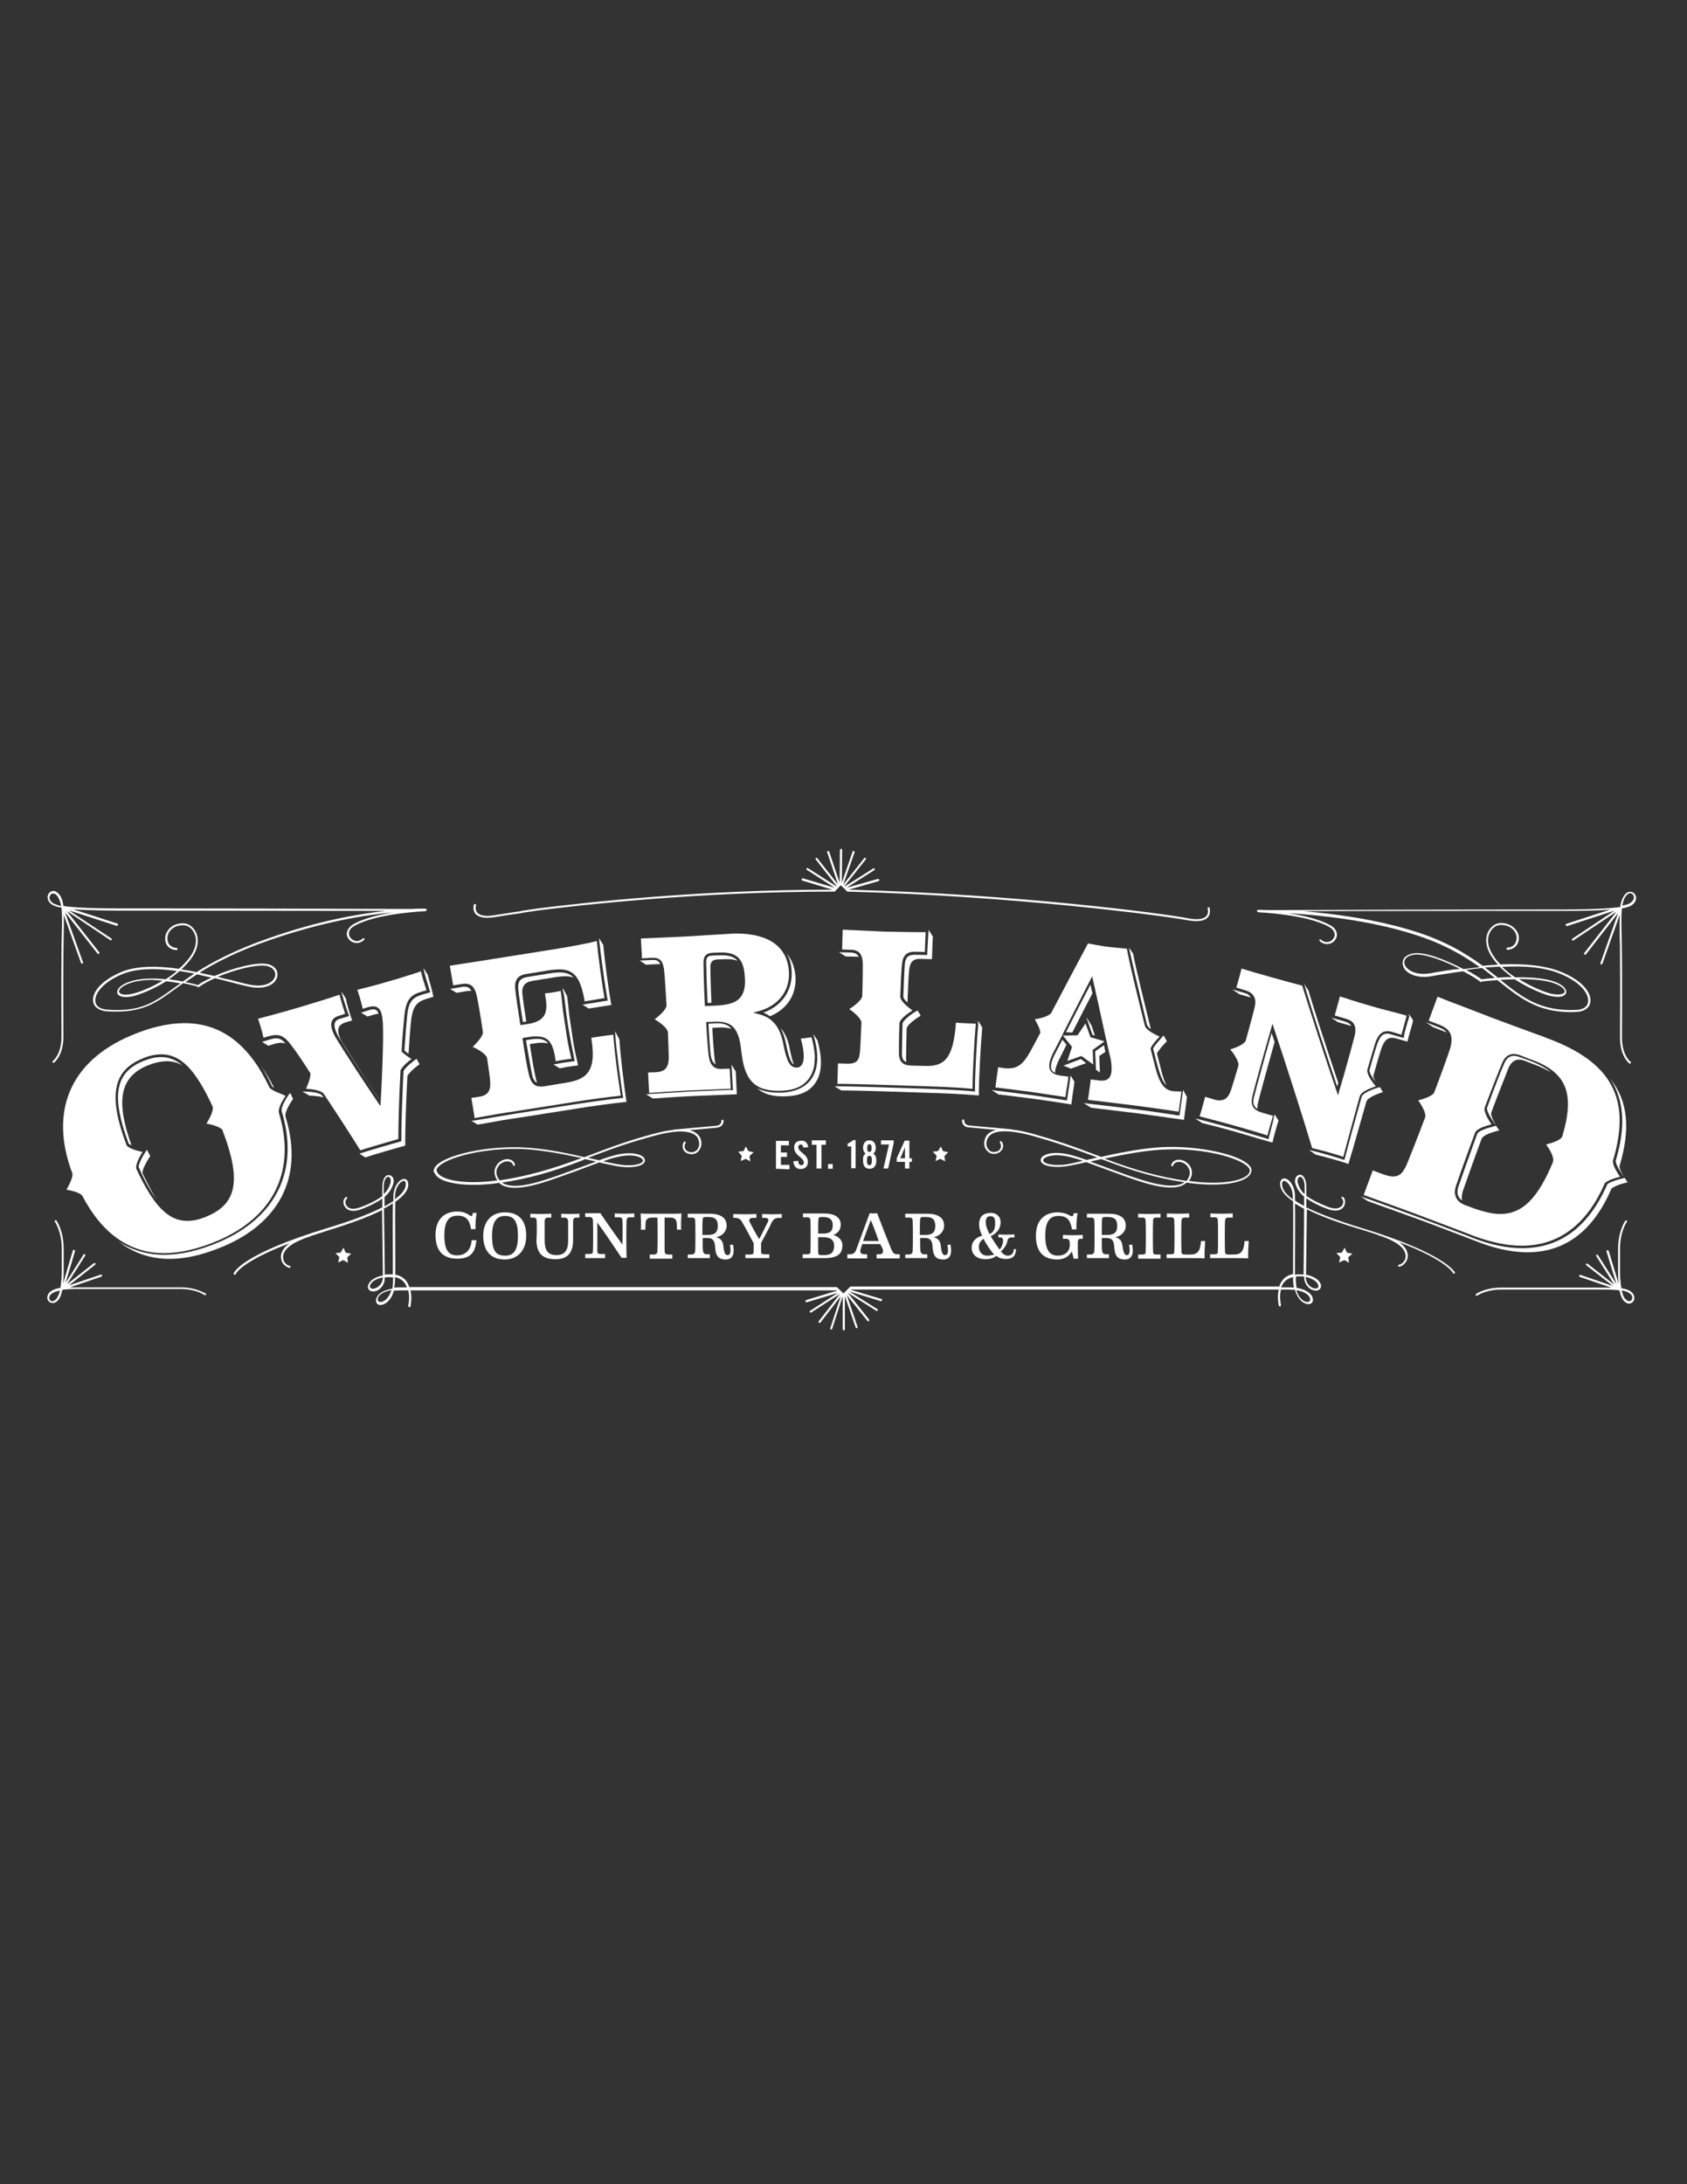 <?xml version="1.0" encoding="utf-8"?>
<!-- Generator: Adobe Illustrator 18.1.1, SVG Export Plug-In . SVG Version: 6.00 Build 0)  -->
<!DOCTYPE svg PUBLIC "-//W3C//DTD SVG 1.1//EN" "http://www.w3.org/Graphics/SVG/1.1/DTD/svg11.dtd">
<svg version="1.1" id="Layer_1" xmlns="http://www.w3.org/2000/svg" xmlns:xlink="http://www.w3.org/1999/xlink" x="0px" y="0px"
	 viewBox="0 0 612 792" enable-background="new 0 0 612 792" xml:space="preserve">
<rect x="0" y="0" width="612" height="792" fill="#333333" stroke="none"/>
<g>
	<g>
		<path fill="#FFFFFF" d="M473.3,357.1c0.2,0.7,0.5,1.5,0.7,2.3c-0.5-1.5-0.8-2.4-0.8-2.7L473.3,357.1z"/>
		<path fill="#FFFFFF" d="M155.3,354l-0.1-0.5l-1.6-2.5l0.2,1c0.2,1.1,1.7,5.8,2,6.9l0.3,0.9l-2.8,0.8c-3.5,1.1-5.1,2.3-5.6,7.9
			c-0.3,2.8-0.6,7.1-1,12.4c0.5,0.4,1,0.9,1.5,1.2c0.3-4.8,0.6-9,0.9-11.7c0.6-5.7,2.2-7.2,5.9-8.3l2.3-0.7l-0.2-0.4
			C157,359.9,155.6,355.1,155.3,354z"/>
		<path fill="#FFFFFF" d="M100.2,376.5c-0.7,0-1.6,0.2-2.6,0.5l-2.5,0.8l2.2,1.4l2-0.6c1.9-0.6,3.1-0.6,4.3-0.2
			C102.5,377.1,101.5,376.5,100.2,376.5z"/>
		<path fill="#FFFFFF" d="M150.6,384.3c0,0-3.1,2.2-4.2,4c-0.5,9.7-0.8,19-0.8,24.8v0.7L145,414c-2.3,0.6-11.6,3.3-13.9,4.1
			l-0.4,0.1c-0.2,0.1-0.3,0.1-0.3,0.1l2.1,1.4l0.3-0.1c2.3-0.8,11.6-3.5,13.9-4.1l0.3-0.1v-0.3c0-6.2,0.3-15.9,0.8-25
			c1.1-1.9,4.4-4.2,4.4-4.2l-1.1-2l0,0l0,0L150.6,384.3z"/>
		<path fill="#FFFFFF" d="M116.8,397.2c-0.7-1-4.3-1.4-6.4-1.4h-0.7l2.6,1.5c0,0,2.8,0,5,0.6C117.2,397.7,117.1,397.5,116.8,397.2
			C116.9,397.3,116.8,397.3,116.8,397.2z"/>
		<path fill="#FFFFFF" d="M135.4,366c-0.4,0-1,0.1-1.6,0.3l-2.8,0.9l0,0l0,0l2.3,1.4l2.3-0.7c0.7-0.2,1.2-0.3,1.7-0.3
			C137,366.4,136.3,366,135.4,366z"/>
		<path fill="#FFFFFF" d="M126.3,367.5l0.4,0.9l-3.3,1c-1.1,0.3-1.7,0.8-1.9,1.5c-0.4,1.1,0,2.7,1.3,5c3.3,5.4,10.3,16,14.6,22.5
			v-0.1c-4.4-6.5-10.1-15.5-13.2-20.3c-1.4-2.3-1.8-4.2-1.3-5.4c0.3-0.8,1.1-1.4,2.2-1.8l2.7-0.8l-0.2-0.4c-0.4-1.1-1.9-5.9-2-7
			l-0.1-0.5l-1.6-2.5l0.2,1C124.4,361.7,125.9,366.5,126.3,367.5z"/>
		<path fill="#FFFFFF" d="M224.7,376.9l-1.6-3l0.1,1.1c0.4,6.2,1.8,15.9,2.7,22.1l0.2,1l-1,0.1c-4.4,0.4-12.9,1.7-17.1,2.3
			l-20.9,3.3c-3.7,0.6-10.6,1.8-13.2,2.2c-1.1,0.2-1.8,0.3-1.9,0.3l-0.9,0.1h-0.1l2.3,1.4l0.4-0.1c0.1,0,0.9-0.1,1.9-0.3
			c3.1-0.6,9.5-1.7,13.2-2.2l20.9-3.3c4.3-0.7,12.8-1.9,17.1-2.3h0.5l-0.1-0.5C226.3,392.8,225.1,383.1,224.7,376.9z"/>
		<path fill="#FFFFFF" d="M168.5,357.8c-0.3,0-0.7,0-1.1,0.1l-4.1,0.7l0,0l2.3,1.4l3.6-0.6c0.4-0.1,0.8-0.1,1.2-0.1
			c0.2,0,0.4,0,0.6,0C170.3,357.9,169.3,357.8,168.5,357.8z"/>
		<path fill="#FFFFFF" d="M204.9,363.1c0.3,2.3,0.5,4.4,1.1,8.3c0.9,5.7,1.5,8.1,2.2,11.9l0.3,1.5l-1,0.1c-0.3,0-3.1,0.4-5.7,0.9
			l-1,0.2l2.3,1.4l0.4-0.1c2.7-0.6,5.7-0.9,5.7-0.9l0.5-0.1l-0.2-1c-0.9-3.8-1.4-6.2-2.2-11.9c-0.6-3.9-0.9-5.9-1.1-8.3
			c-0.1-1.2-0.3-2.4-0.5-4l-1.6-2.9l0.1,0.9C204.6,360.6,204.8,361.9,204.9,363.1z"/>
		<path fill="#FFFFFF" d="M201,385.9L201,385.9L201,385.9z"/>
		<path fill="#FFFFFF" d="M194.8,376.7c-0.7,0-1.6,0.1-2.4,0.2l-1.6,0.3c1,5.8,1.8,10.5,2.2,12.3c0.4,1.9,1,2.7,1.8,3.1
			c-0.1-0.3-0.2-0.7-0.3-1.1c-0.5-1.9-1.4-6.7-2.3-12.9l2-0.3c1-0.2,1.8-0.2,2.5-0.2c0.9,0,1.6,0.1,2.2,0.3
			C198,377.2,196.7,376.7,194.8,376.7z"/>
		<path fill="#FFFFFF" d="M220.3,361.9l0.2,0.9l-9.2,1.5l2.3,1.4l8.2-1.3l-0.1-0.4c-1-5.6-2.2-14.7-2.8-20.8v-0.5l-1.6-2.5l0.1,1.1
			C218.1,347.3,219.3,356.4,220.3,361.9z"/>
		<path fill="#FFFFFF" d="M203,352.6c-1,0-2,0.1-3.3,0.3l-8.6,1.4c-2.4,0.4-3.3,1.7-3.1,4.2c0.2,2,0.8,6.6,1.7,12.1l1.2-0.2
			c-0.7-4.5-1.2-8.1-1.4-9.9c-0.3-2.8,0.8-4.3,3.5-4.8l8.6-1.4c1.4-0.2,2.4-0.3,3.4-0.3c1.2,0,2.1,0.1,3.1,0.5
			C206.7,353,205,352.6,203,352.6z"/>
		<path fill="#FFFFFF" d="M296.7,377.5l-1.6-2.5c0,0,0,0,0,0.1l0.2,0.8c1.3,4.6,2.2,10.9-1,15.4c-2.1,2.9-5.7,4.6-10.5,4.9
			c-0.6,0-1.1,0-1.6,0l0,0c-3.1,0-5.6-0.6-7.5-1.6c2.3,2.1,5.7,3.2,10.9,2.9c4.7-0.2,8.1-1.8,10.1-4.7c3.1-4.4,2.2-10.5,1-15
			L296.7,377.5z"/>
		<path fill="#FFFFFF" d="M262,346.4c-0.3,0-0.6,0-1,0l-2.7,0.1c-1.6,0.1-2.1,0.7-2.1,2.4c0,0.3,0.1,7.2,0.5,14.8l1.4-0.1
			c-0.3-6.5-0.4-12.1-0.4-12.8c0-2,0.7-2.8,2.6-2.9l2.7-0.1c0.3,0,0.7,0,1,0c1.5,0,2.6,0.2,3.6,0.6C266.4,347,264.6,346.4,262,346.4
			z"/>
		<path fill="#FFFFFF" d="M236.5,348.1l-4.4,0.2l2.2,1.5l4.1-0.2c0.4,0,0.7,0,1.1,0C238.9,348.2,237.9,348,236.5,348.1z"/>
		<path fill="#FFFFFF" d="M258.7,371.1l-1.7,0.1c0.3,5.5,0.6,9.7,0.8,11.2c0.3,2,0.9,3,1.8,3.5c-0.1-0.5-0.3-1-0.3-1.5
			c-0.2-1.6-0.6-5.9-0.9-11.7l2.1-0.1c1.9-0.1,3.5,0,4.8,0.5C264,371.2,261.7,370.9,258.7,371.1z"/>
		<path fill="#FFFFFF" d="M276.9,367.2c0.9,0.3,1.8,0.8,2.4,1.3c6-2.4,9.6-7.6,9.3-14.1c-0.2-3.5-1.3-6.3-3.2-8.7
			c1.1,1.9,1.7,4.1,1.8,6.6C287.5,359.3,283.6,364.8,276.9,367.2z"/>
		<path fill="#FFFFFF" d="M288,386c-0.5-1.3-1-3.1-1.5-5.7c-0.6-3.2-1.7-5.7-3.3-7.5c0.8,1.6,1.5,3.3,1.9,5.5
			C286.2,383.9,287.1,385.5,288,386z"/>
		<path fill="#FFFFFF" d="M265,395.2c-0.1,0-12.3,0.5-14.8,0.6c-4.9,0.3-13.3,0.8-14.8,0.9l-0.8,0.1c0,0-0.1,0-0.2,0l2.4,1.5h0.4
			c0.1,0,9.5-0.7,14.9-0.9c2.5-0.1,14.7-0.6,14.8-0.6h0.4l-0.4-8.3l-1.5-2.4v0.2l0.5,9.1L265,395.2z"/>
		<path fill="#FFFFFF" d="M238.4,371.2c0,0,0.3,0.2,0.7,0.4C238.9,371.4,238.7,371.3,238.4,371.2L238.4,371.2z"/>
		<path fill="#FFFFFF" d="M308.8,345.4l-4.4-0.1l2.4,1.5l3.9,0.1c0.3,0,0.5,0,0.8,0.1C311,345.8,310,345.5,308.8,345.4z"/>
		<path fill="#FFFFFF" d="M354.9,371.1c-0.5,5.6-1.2,17.8-1.2,23.7v1l-1-0.1c-5-0.5-12.7-0.7-16.4-0.9l-18.7-0.6
			c-3.3-0.1-10.6-0.3-13.9-0.3h-0.9l2.4,1.5h0.4c3.2,0,10.5,0.2,13.9,0.3l18.6,0.6c3.7,0.1,11.5,0.4,16.5,0.9h0.5v-0.5
			c0-5.8,0.7-18.1,1.2-23.7v-0.5l-1.5-2.4V371.1z"/>
		<path fill="#FFFFFF" d="M327.4,371.2c-0.1,5.2-0.2,9.1-0.2,10.8c0,1.9,0.5,2.7,1.6,3.1c-0.1-0.4-0.1-0.8-0.1-1.2
			c0-1.9,0.1-6.1,0.2-10.9c0.3-1.9,5.1-4.7,5.1-4.7l-1.1-1.9l-0.7,0.4C330.4,367.8,327.6,370,327.4,371.2z"/>
		<path fill="#FFFFFF" d="M336.4,345.4v0.9l-4.2-0.1c-0.2,0-0.3,0-0.4,0c-2.4,0-3.4,1-3.6,3.8c-0.1,1.6-0.3,5.7-0.5,11.5
			c0.1,0.6,0.7,1.3,1.5,2l0,0c0.2-5.3,0.4-9.8,0.6-11.6c0.3-3.2,1.5-4.4,4.6-4.2l3.7,0.1v-0.4c0.1-1.9,0.2-6.3,0.3-7.3v-0.5
			l-1.5-2.4l-0.1,1C336.7,339.2,336.5,344,336.4,345.4z"/>
		<path fill="#FFFFFF" d="M388.3,390.6c-0.1,0.6-0.3,2.1-0.5,3.7l-0.1,0.4c-0.2,1.5-0.4,2.9-0.5,3.4l-0.1,0.9l-0.9-0.1
			c-0.1,0-8.2-1.3-12.7-1.9c-4.5-0.6-12.7-1.6-12.8-1.6l-0.5-0.1c-0.2,0-0.3,0-0.4,0l2.5,1.6h0.4c0.1,0,8.3,1,12.8,1.6
			s12.7,1.9,12.7,1.9l0.4,0.1l0.1-0.4c0.1-0.6,0.3-2.1,0.5-3.7s0.5-3.1,0.5-3.7l0.1-0.4l-1.4-2.3l0,0l0,0L388.3,390.6z"/>
		<path fill="#FFFFFF" d="M418.3,380.2c0.8,3.2,1.5,5.7,1.9,7.2c1,3.4,1.9,5.2,2.9,6.1c-0.5-1.1-1-2.3-1.5-4.1
			c-0.4-1.6-1.1-4.2-1.9-7.4c1-1.9,3.6-4.4,3.6-4.4l-1.1-2.1l-0.6,0.5C421.7,376.1,419.3,378.4,418.3,380.2z"/>
		<path fill="#FFFFFF" d="M409.6,343.9c1.1,5,3.5,15.3,6.5,27.7l0.1,0.1c0.1,0.4,0.6,1,1.3,1.5c-2.4-9.9-5.3-21.4-6.4-27.2v-0.1
			c-0.1-0.2-1.2-1.9-1.7-2.4c0.1,0.1,0.1,0.1,0.2,0.2V343.9z"/>
		<path fill="#FFFFFF" d="M409.2,343.3L409.2,343.3L409.2,343.3z"/>
		<polygon fill="#FFFFFF" points="394.2,369 394.2,369.2 396.3,375.2 397.2,375.5 396,371.9 		"/>
		<path fill="#FFFFFF" d="M382.5,382.6c-1.2,2.5-1.5,4.3-1,5.4c0.2,0.4,0.7,0.8,1.3,1c-0.1-1.2,0.4-2.6,1.3-4.6c0,0,1.2-2.3,2.8-5.6
			l-1.5-1.8L382.5,382.6z"/>
		<polygon fill="#FFFFFF" points="385.8,386.4 385.8,386.4 385.8,386.4 388.5,387.5 394,385.5 392.1,384 		"/>
		<polygon fill="#FFFFFF" points="397.3,381.2 397.6,387.9 399,388.9 398.8,382.9 401,381.4 400.5,379 		"/>
		<path fill="#FFFFFF" d="M395.6,357c-1.7,3.2-5.6,10.8-8.9,17.3l2.3,0.1c2.5-5,5.5-10.7,7.3-14.2C396,359,395.8,357.9,395.6,357z"
			/>
		<path fill="#FFFFFF" d="M429.2,395.2l-1.3,9.3l-0.9-0.1c-1.9-0.3-11-1.7-16.4-2.3c-5.8-0.8-16.1-1.9-16.5-2l-0.9-0.1l0,0l2.5,1.6
			l0.4,0.1c0.1,0,10.6,1.3,16.6,2c5.8,0.8,16.3,2.3,16.4,2.3l0.4,0.1l1.1-8.3L429.2,395.2L429.2,395.2z"/>
		<path fill="#FFFFFF" d="M105.3,396.3L105.3,396.3l-0.5,0.6c-1.3,1.8-3,4.9-2.6,5.9v0.2c6.5,21.2-1.9,38.6-23,47.5
			c-7.1,3-13.7,4.5-19.6,4.5l0,0c-6,0-11.5-1.6-16.4-4.7c9.9,7.7,22.6,8.1,37.7,1.7c19.3-8.1,29.7-24.2,22.7-47c0,0,0,0,0-0.1
			c-0.6-1.8,2.7-6.4,2.7-6.4L105.3,396.3z"/>
		<path fill="#FFFFFF" d="M54.5,419.2l-1.2-2.3l-0.4,0.6c-0.8,1.2-2.7,4.4-2.6,5.7c2.2,5,4.4,8.9,6.5,11.7c-1.7-2.6-3.3-5.7-5.1-9.5
			C51.5,423.6,54.5,419.2,54.5,419.2z"/>
		<path fill="#FFFFFF" d="M51.6,384.9c-9.9,4.2-11.3,12.8-4.9,29.8c0.2,0.2,0.6,0.4,1,0.6c-5.8-16.2-4.2-24.7,5.7-28.9
			c5-2,9.1-2.2,12.8-0.1c-2.4-2-5-3-7.7-3C56.4,383.3,54.2,383.8,51.6,384.9z"/>
		<path fill="#FFFFFF" d="M99.4,394.4c-1.5-3-3.1-5.7-4.8-8c1.5,2.2,2.8,4.8,4.1,7.5C98.8,394.1,99.1,394.2,99.4,394.4z"/>
		<path fill="#FFFFFF" d="M522,372.5l-4.7-1.8l2.5,1.7l4.3,1.7c0.3,0.1,0.5,0.2,0.7,0.3C524.2,373.5,523.2,373,522,372.5z"/>
		<polygon fill="#FFFFFF" points="493.5,433.9 493.5,433.9 493.6,433.9 		"/>
		<path fill="#FFFFFF" d="M589.4,427.1l-0.7,0.2c0,0-4.1,0.9-5.6,2.1c-6.7,15.4-17.1,23.2-30.9,23.2c-5.4,0-11.2-1.2-17.3-3.5
			c-0.1-0.1-13.8-5.3-20.5-7.8c-6.4-2.4-20.1-7.3-20.3-7.3l-0.5-0.2l2.5,1.7c0,0,13.7,4.9,20.3,7.3c6.7,2.5,20.5,7.8,20.5,7.8
			c19.5,7.3,37.5,4.2,47.7-19.6c1.6-1.4,5.9-2.3,5.9-2.3S590,428.1,589.4,427.1z"/>
		<path fill="#FFFFFF" d="M586.1,421c0.2,1.6,2.1,4.4,2.8,5.4l0.3,0.4c-0.8-1.3-1.6-2.7-1.7-3.9c4-13.3,3.2-23.6-3.3-31.7
			C589.3,399.1,589.8,408.9,586.1,421z"/>
		<path fill="#FFFFFF" d="M530.6,432.1c1.2-3.4,3.9-11.1,6.9-19.2c0,0,0,0,0.1-0.1c0.7-1.7,6.3-2.9,6.3-2.9s-0.5-0.7-1.2-1.7
			l-0.7,0.2c-2,0.5-5.6,1.6-6,2.6l-0.1,0.1c-3.1,8.6-5.7,15.9-6.8,19.1c-0.8,2.2-0.3,4,1.3,5.1C530.2,434.4,530.3,433.3,530.6,432.1
			z"/>
		<path fill="#FFFFFF" d="M551.3,383.3c-2.6-1-4.4-0.3-5.5,2.1c-1.2,2.6-3.4,8.3-6.3,16.2l0,0c-0.4,1.2,1.6,4.2,2.8,5.9l0.3,0.3
			c-0.9-1.5-1.9-3.4-1.6-4.4l0,0c2.6-7.1,5.2-13.3,6.3-16.3c1-2.1,2.7-3.7,6-2.4l3.6,1.4c2.2,0.8,4.1,1.8,5.7,2.7
			c-1.9-1.7-4.6-3-7.9-4.3L551.3,383.3z"/>
		<path fill="#FFFFFF" d="M473.9,359.5c2.8,9.3,7.8,24.4,11.2,34.5c0.1-0.4,0.2-0.8,0.4-1.3c-3.7-11-8.5-25.6-10.8-33.5l-1.7-2.6
			v0.1C473.3,357,473.5,358,473.9,359.5z"/>
		<path fill="#FFFFFF" d="M487.8,370.4l-4.9-1.4l2.4,1.6l4.5,1.3c0.1,0,0.3,0.1,0.4,0.1C489.8,371.2,488.9,370.7,487.8,370.4z"/>
		<path fill="#FFFFFF" d="M451.3,360l-4.2-1.2l2.5,1.7l3.8,1.1c0.1,0,0.2,0.1,0.3,0.1C453.3,360.8,452.5,360.3,451.3,360z"/>
		<path fill="#FFFFFF" d="M454.9,397.9c-0.5,2.1-0.2,3.3,1.3,4.2c-0.1-0.7,0-1.4,0.2-2.3c0.7-3,3.6-13.4,6-22
			c-0.4-1.1-0.7-2.2-1.1-3.2C458.8,383.3,455.7,394.7,454.9,397.9z"/>
		<path fill="#FFFFFF" d="M460.4,412.1l-0.2,1l-1.2-0.4c-3-0.9-8.6-2.6-12-3.6c-4.3-1.2-11.6-3.1-12.4-3.3l-0.5-0.1
			c-0.3-0.1-0.5-0.1-0.5-0.1l2.5,1.6l0.4,0.1c0.1,0,8,2,12.4,3.3c4.4,1.3,12.2,3.6,12.3,3.6l0.4,0.1l0.1-0.4c0.8-3.5,2-7.1,2-7.2
			l0.1-0.4l-1.4-2.2l-0.3,0.9C462.2,405.5,461.2,408.9,460.4,412.1z"/>
		<path fill="#FFFFFF" d="M511.3,368.5c-0.4,1.1-1.8,5.8-1.9,6.9l-0.2,1l-4.4-1.3c-0.6-0.2-1.1-0.3-1.6-0.3c-1.6,0-2.5,1-3.4,3.3
			c-0.5,1.3-1.6,4.9-3,10c0,1.1,1.3,2.9,2.3,4.3c-0.5-0.9-0.9-1.8-0.9-2.3c1.4-4.9,2.5-8.7,3-10.1c0.9-2.5,2-3.7,3.8-3.7
			c0.5,0,1.1,0.1,1.7,0.3l3.9,1.1l0.1-0.5c0.2-1.1,1.7-5.9,1.9-7v-0.1c0-0.3-1-1.9-1.6-2.4c0.1,0.1,0.1,0.3,0.1,0.5L511.3,368.5z"/>
		<path fill="#FFFFFF" d="M495.7,399.4c0.6-1.8,6-3.4,6-3.4l-1.1-1.8l0,0l0,0l-0.8,0.2c-2,0.6-5.4,2-5.7,3.1l-0.1,0.1
			c-2.5,9-4.8,17.2-6,22l-0.3,1l-1-0.3c-2.6-0.9-8.6-2.6-11.3-3.2l-0.5-0.1l2.3,1.6l0.2,0.1c2.7,0.6,8.7,2.3,11.4,3.2l0.4,0.2
			l0.1-0.5C490.9,416.5,493.3,407.7,495.7,399.4C495.7,399.5,495.7,399.5,495.7,399.4z"/>
		<path fill="#FFFFFF" d="M295.5,382.5c0,1.2-0.1,2.3-0.2,3.5C295.5,384.8,295.5,383.6,295.5,382.5z"/>
	</g>
	<g>
		<g>
			<path fill="#FFFFFF" d="M150.3,353L150.3,353c-2.4,0.8-5.9,1.9-8.8,2.7c-3.8,1.2-11,3-11.9,3.2c0.2,0.5,1.3,3.7,2,6.9l1.9-0.6
				c0.7-0.2,1.4-0.3,1.9-0.3c2.6,0,3.3,2.5,3.5,6.2c0.3,6.7-0.4,21.6-0.8,28.5l-0.1,1.5l-0.8-1.2c-4.3-6.3-12-18-15.5-23.8
				c-1.4-2.5-1.9-4.5-1.3-5.8c0.4-1,1.3-1.6,2.6-2l2.2-0.7c-0.4-1.2-1.8-5.7-2-6.9c-0.4,0.1-1.4,0.4-2.7,0.9l-0.4,0.1
				c-3.2,1.1-8.2,2.5-11.7,3.6c-4.9,1.5-13.6,3.8-14.8,4.1c0.2,0.5,1.3,3.7,2,6.9l1.6-0.5c1.2-0.3,2-0.5,2.9-0.5
				c2.4,0,3.9,1.4,6,4.3c1.5,1.9,3.7,5.2,6.4,9.4l0.1,0.1v0.1c0.1,1.7-1,4.3-1.6,5.6c1.7,0.1,5.4,0.4,6.4,1.8l0.1,0.1
				c5.4,8.1,10.4,15.9,13.2,20.4c2.4-0.8,11.5-3.4,13.8-4.1c0-5.9,0.3-15.2,0.8-24.9v-0.1l0.1-0.1c0.8-1.5,2.8-3.1,3.9-3.9
				c-0.9-0.5-2.3-1.5-3.4-2.5l-0.2-0.2V381c0.3-5.5,0.7-9.8,1-12.7c0.6-6,2.4-7.6,6.2-8.7l1.8-0.5c-0.4-1.2-1.8-5.7-2-6.9
				C152.5,352.3,151.5,352.6,150.3,353z"/>
		</g>
		<g>
			<path fill="#FFFFFF" d="M214.5,376.3c0.9,5.6,0.7,9.2-0.6,11.6c-1.3,2.5-3.8,3.9-8,4.6l-8.4,1.4c-0.5,0.1-0.9,0.1-1.3,0.1
				c-2.3,0-3.6-1.3-4.3-4.2c-0.5-1.9-1.4-6.8-2.3-12.9l-0.1-0.5l2.5-0.4c1-0.2,1.9-0.2,2.6-0.2c4,0,5.8,1.9,6.7,7.2l0.3,1.8
				c2.4-0.5,5-0.8,5.7-0.9l-0.1-0.4c-0.9-3.7-1.4-6.2-2.2-11.9c-0.6-3.8-0.9-5.8-1.1-8.3c-0.1-1.2-0.3-2.4-0.5-4
				c-0.4,0.1-3.1,0.7-5.7,0.9l0.3,2c0.9,5.7-0.9,8.2-6.5,9.1l-2.7,0.4l-0.1-0.5c-0.9-5.7-1.6-10.5-1.8-12.7
				c-0.3-3.1,0.9-4.8,3.9-5.3l8.6-1.4c1.4-0.2,2.5-0.3,3.5-0.3c5.4,0,7.8,3.1,9.2,11.6l7.2-1.2c-1-5.6-2.2-14.6-2.8-20.7
				c-3.4,1-13.3,2.7-18,3.4l-20.1,3.2c-2.3,0.4-7.7,1.2-10.9,1.7c-2,0.3-3.8,0.6-4.3,0.7l1.2,7.1l3.1-0.5c0.5-0.1,0.9-0.1,1.3-0.1
				c2.2,0,3.5,1.3,4.2,4.5c0.4,1.9,1.3,6.9,2.2,13.1v0.1v0.1c-0.3,1.7-2.6,4-3.7,5.1c1.5,0.7,4.8,2.4,5.2,4.1c0.4,2.9,1,6.5,1.1,8.1
				c0.3,3.1-0.3,5.4-4.1,5.9l-2.7,0.4l1.2,7.3c0.2,0,0.9-0.2,1.8-0.3c2.6-0.5,9.5-1.7,13.2-2.2l20.9-3.3c4.3-0.7,12.7-1.9,17.1-2.3
				c-1-6.3-2.3-15.8-2.7-22.1C220.9,375.3,215.8,376.1,214.5,376.3z"/>
		</g>
		<g>
			<path fill="#FFFFFF" d="M294.4,376.1c-0.6,0.1-3.1,0.5-3.9,0.5c0.8,2.7,1.8,7.6,0.3,9.6c-0.4,0.6-1,0.9-1.7,0.9h-0.2
				c-2.3,0-3.5-2.1-4.8-8.8c-1.2-6-3.9-9.4-9-10.6l-1.9-0.5l1.9-0.5c7.2-1.9,11.5-7.4,11.1-14.3c-0.5-9-7.2-13.9-19.1-13.9
				c-0.8,0-1.6,0-2.3,0.1c-3.1,0.2-6.7,0.4-9.9,0.6c-2.6,0.2-5,0.3-6.6,0.4c-1.9,0.1-6.4,0.3-10.9,0.5c-2.3,0.1-4.3,0.2-4.9,0.2
				l0.4,7.2l3.6-0.2c0.2,0,0.4,0,0.5,0c2.8,0,3.5,1.7,3.9,4.2c0.2,1.6,0.5,6.4,0.9,13v0.1v0.1c-0.3,1.7-3,3.9-4.3,4.9
				c1.5,0.9,4.6,3,4.8,4.7c0.2,4.8,0.3,8.1,0.3,9.4c-0.1,3.5-1.4,4.9-4.7,5.1l-2.8,0.1l0.4,7.4c1.9-0.1,10-0.7,14.8-0.9
				c2.4-0.1,13.8-0.6,14.8-0.6l-0.4-7.3l-2.7,0.1c-2.9,0.2-4.4-1.3-4.9-4.7c-0.2-1.6-0.6-6-0.9-11.8v-0.5l2.6-0.1
				c5.6-0.3,9.2,1,10.1,10.5c1.1,9.6,3.8,15,14.9,14.5c4.6-0.2,7.8-1.8,9.7-4.5c1-1.4,1.6-3,1.9-4.7c0.1-1.2,0.2-2.3,0.2-3.5
				C295.4,380.2,294.9,378,294.4,376.1z M268.3,362c-1.6,1.6-3.9,2.3-7.8,2.6l-4.8,0.2v-0.5c-0.4-7.7-0.5-14.6-0.5-15.3
				c0-2.2,0.9-3.3,3-3.5l2.7-0.1c6.3-0.3,9,2.2,9.3,9C270.5,358,269.8,360.4,268.3,362z"/>
		</g>
		<g>
			<path fill="#FFFFFF" d="M346.8,370.8c-1,13.9-4.7,16-11.7,15.7l-4.4-0.1c-2.7-0.1-4.5-0.9-4.6-4.4c0-1.8,0-5.7,0.2-10.9V371
				c0.3-1.7,3.3-3.7,4.7-4.6c-1.3-1-4.1-3.1-4.4-4.8v-0.1v-0.1c0.2-5.7,0.4-10,0.6-11.6c0.3-3.5,1.8-4.8,5.1-4.7l3.2,0.1
				c0.1-1.9,0.2-6,0.3-7.2c-0.3,0-1.2,0-2.2,0c-3.1,0-8.9-0.1-12.8-0.2c-5.1-0.2-14.2-0.7-15.1-0.7l-0.2,7.2l3.4,0.1
				c2.7,0.1,4,1.6,4.1,5c0,1.6,0,5.8-0.2,11.8c-0.3,1.7-3.3,3.8-4.7,4.7c1.3,0.9,4,3,4.4,4.7v0.1v0.1c-0.2,5-0.4,8.7-0.5,10.3
				c-0.3,3.3-1,4.7-4.8,4.6l-3.2-0.1l-0.2,7.4c3.3,0,10.5,0.2,13.9,0.3l18.6,0.6c3.8,0.1,11.5,0.4,16.5,0.9c0-5.8,0.7-18,1.2-23.6
				C352.7,371.1,348,371,346.8,370.8z"/>
		</g>
		<g>
			<polygon fill="#FFFFFF" points="393.8,371.1 390.9,375.4 385.6,375.5 388.9,379.6 387.2,384.7 392.3,382.9 396.6,386 
				396.4,380.7 400.7,377.6 395.6,376.1 			"/>
		</g>
		<g>
			<path fill="#FFFFFF" d="M425.7,395.7c-2.8-0.4-4.7-1.8-6.4-8c-0.4-1.6-1.1-4.2-1.9-7.4v-0.2l0.1-0.2c0.8-1.5,2.3-3.2,3.2-4
				c-1.5-0.7-4.9-2.3-5.4-4v-0.1c-3.1-12.4-5.6-22.7-6.5-27.8h-0.1c-3-0.3-5.5-0.5-7-0.7c-2.3-0.3-6.5-1.1-7-1.2
				c-1.5,2.8-7.9,14.8-13.4,25.3l-0.1,0.1c-1.2,1.2-4.4,1.9-5.8,2.1c0.6,1.1,1.8,3.1,2,4.7v0.2l-0.1,0.2c-2.1,4-3.3,6.1-3.6,6.7
				c-2.5,4.5-4.6,6-7.9,6c-0.5,0-1.1,0-1.7-0.1l-2-0.3l-1,7.3c0.8,0.1,8.4,1,12.7,1.6s11.8,1.8,12.7,1.9c0.1-0.6,0.3-1.9,0.5-3.4
				l0.1-0.4c0.2-1.5,0.4-3,0.5-3.6l-3-0.4c-1.9-0.3-3-0.9-3.6-1.9c-0.7-1.4-0.4-3.3,1-6.2l3.6-7l0,0l0.1-0.3
				c3.9-7.7,8.8-17.2,9.9-19.4l0.6-1.2l0.3,1.3c0.6,2.5,2.9,13,4.7,21.3l0.2,0.8l0,0l1.6,7c0.5,3.3,0.3,5.3-0.6,6.4
				c-0.8,0.9-1.9,1.2-3.6,1l-3.1-0.4c-0.1,0.9-0.4,3.3-0.8,5.9c-0.1,0.6-0.2,1.1-0.2,1.5c1,0.1,10.8,1.3,16.5,2
				c5.4,0.7,14.5,2,16.4,2.3l1-7.3L425.7,395.7z"/>
		</g>
		<g>
			<path fill="#FFFFFF" d="M97.8,394.4L97.8,394.4C90.4,378.7,80.3,371,66.9,371c-5.8,0-12.4,1.5-19.4,4.5
				c-22,9.3-29.8,27.5-21.2,50.1v0.2c0,1.7-1.5,4.4-2.2,5.6c1.4,0.2,4.2,0.8,5.5,1.9l0.1,0.1l0.1,0.1c7.2,13.8,17.2,20.9,29.7,20.9
				l0,0c5.7,0,12.3-1.5,19.2-4.4c20.7-8.7,28.8-25.6,22.5-46.4v-0.1l0,0c-0.5-1.6,1.5-4.8,2.4-6.1
				C102.2,396.6,98.9,395.7,97.8,394.4z M75.2,441c-2.7,1.2-5.1,1.7-7.3,1.7c-6.9,0-12.3-5.6-18.5-19v-0.1c-0.2-1.7,1.5-4.6,2.3-5.9
				c-1.5-0.3-4.7-1.1-5.7-2.3l-0.1-0.2c-6.6-17.4-5.1-26.8,5.4-31.2c2.6-1.2,5.1-1.7,7.2-1.7c7.1,0,12.5,5.6,18.7,19.1v0.1
				c0.2,1.7-1.5,4.6-2.3,5.9c1.5,0.3,4.6,1,5.7,2.2l0.1,0.1v0.1C87.6,427.8,86,436.4,75.2,441z"/>
		</g>
		<g>
			<path fill="#FFFFFF" d="M561.4,376.5c-0.7-0.3-2.5-1-5.1-1.9c-4.6-1.7-10.7-3.9-14.9-5.5c-4.5-1.7-11.3-4.4-15.9-6.1
				c-1.8-0.7-3.2-1.3-4-1.6l-3.2,8.7l3.9,1.5c4.1,1.6,5.2,4.1,3.8,8.8c-0.7,2.1-2.7,7.9-5.7,15.7v0.1c-0.9,1.4-4.3,2.4-5.8,2.8
				c0.9,1.3,2.7,4.1,2.6,5.8v0.1c-3.1,8.3-5.7,14.7-6.7,17.2c-1.2,2.7-2.4,4.5-5,4.5c-1.1,0-2.3-0.3-4.2-1l-3.2-1.2l-3.3,8.9
				c2.4,0.9,14,5,19.8,7.2c6.6,2.5,20.4,7.7,20.5,7.8c6.1,2.2,11.8,3.4,17.1,3.4c13.4,0,23.6-7.7,30.1-22.7V429l0.1-0.1
				c1.3-1.1,4.1-1.9,5.4-2.2c-0.8-1.2-2.5-3.7-2.6-5.5v-0.1V421C591.9,398.5,584.8,385.2,561.4,376.5z M566.7,412.2l-0.1,0.2
				c-1,1.3-4.2,2.2-5.7,2.6c1,1.4,3,4.5,2.5,6.1v0.2c-5.5,13.3-11.2,18.9-19.1,18.9c-2.7,0-5.8-0.7-9.5-2l-3.5-1.3
				c-3-1.2-4.2-3.7-3.1-6.9c1.1-3.3,3.7-10.6,6.9-19.2l0.1-0.2c0.7-1.5,4.3-2.5,5.9-2.9c-1-1.4-2.9-4.4-2.5-6l0,0v-0.1
				c3-7.9,5.3-13.7,6.4-16.3c1.3-2.9,3.5-3.8,6.6-2.6l3.6,1.4C568.3,388.7,571.5,396.4,566.7,412.2z"/>
		</g>
		<g>
			<path fill="#FFFFFF" d="M498.1,365c-3.1-0.9-7.5-2.2-10.1-3.1c-1-0.3-1.7-0.5-1.9-0.6c-0.3,1.2-1.6,5.7-1.9,6.9l4,1.2
				c2.2,0.6,4.3,1.9,3.2,6.3c-1,3.9-3.8,14.1-5.6,20l-0.4,1.5l-0.5-1.5c-3.8-11-9.6-29-12.5-38.3c-5.4-1.4-16.9-4.6-22-6.2
				c-0.2,0.8-1,4-1.9,6.9l3.3,1c2.9,0.9,4.1,2.8,3.4,5.9c-0.3,1.6-1.6,6.1-3.3,12.4l-0.1,0.2c-1,1.4-4,2.5-5.5,2.9
				c1,1.2,3,3.9,3,5.7v0.1c-1.3,4.4-2.3,7.7-2.8,9.2c-0.9,2.4-2,3.5-4.1,3.5c-0.7,0-1.4-0.1-2.2-0.4l-3-0.9c-0.2,0.6-1,3.9-2,7.1
				c1.1,0.3,8.2,2.1,12.4,3.3c3.5,1,9.1,2.6,12.1,3.6h0.1c0.8-3.1,1.8-6.3,2-7.1l-3.8-1.1c-3.4-1-4.4-2.6-3.7-5.9
				c0.8-3.3,4.3-16,6.9-24.9l0.4-1.5l0.5,1.5c4.5,13.5,10.8,33.1,13.9,43.6c2.7,0.6,8.7,2.2,11.3,3.2c1.3-4.8,3.5-13.1,6-22.1
				l0.1-0.1c0.6-1.6,4-2.8,5.7-3.4c-1-1.2-3.1-3.9-3.1-5.7V388c1.5-5.2,2.6-8.8,3-10.1c1-2.7,2.3-4,4.3-4c0.6,0,1.2,0.1,1.8,0.3
				l3.3,1c0.3-1.2,1.6-5.7,1.9-6.9c-0.1,0-0.4-0.1-0.6-0.2C507.7,367.5,501.8,366.1,498.1,365z"/>
		</g>
	</g>
</g>
<g>
	<path fill="#FFFFFF" d="M171.5,439.8h1.4c-0.2,1.2-0.5,4-0.4,5.9c-0.5,0-1.1,0-1.6,0c-0.5-2.6-1.2-4.9-4.9-4.9
		c-3.3,0-4.8,2.2-4.8,7.2c0,5.8,1.9,7.2,4.6,7.2c3.3,0,5.1-2.2,5.3-5.5c0.4,0,1.2,0,1.7,0c-0.3,4.4-2.1,6.7-6.9,6.7
		c-4.8,0-7.9-2.4-7.9-8.6c0-6,3.5-8.5,7.9-8.5c2.2,0,3.3,0.7,3.9,1C171.1,441.3,171.4,441.1,171.5,439.8z"/>
	<path fill="#FFFFFF" d="M175.3,448.1c0-5.5,3.3-8.5,7.8-8.5c5.2,0,7.8,3,7.8,8.5s-3.3,8.6-7.8,8.6
		C178,456.7,175.3,453.5,175.3,448.1z M187.9,448.1c0-5.2-1.4-7.2-4.7-7.2c-3.2,0-4.7,2.3-4.7,7.2c0,5.2,1.2,7.2,4.7,7.2
		C186.6,455.4,187.9,452.9,187.9,448.1z"/>
	<path fill="#FFFFFF" d="M194.7,442.9c0-1-0.3-1.4-1.2-1.4h-1.1v-1.4c0,0,2.4,0.1,3.8,0.1s3.4-0.1,3.8-0.1v1.4H199
		c-1,0-1.4,0.3-1.4,1.4v7c0,3.9,1.5,5.2,4.2,5.2c2.7,0,4.3-1.2,4.3-5.2c0-1.9,0-4.4,0-7c0-0.9-0.5-1.4-1.4-1.4h-1.1v-1.4
		c0,0,2.1,0.1,3.3,0.1c1.2,0,2.9-0.1,3.3-0.1v1.4h-1.1c-0.9,0-1.2,0.5-1.2,1.4c0,2.6,0,5,0,6.7c0,4.7-2,7-6.4,7
		c-4.5,0-6.9-2-6.9-7.1C194.7,449.6,194.8,444.3,194.7,442.9z"/>
	<path fill="#FFFFFF" d="M225.8,451.3c0.1-2.9,0.1-7.4,0-8.7c0-1-0.4-1.2-1.3-1.2H223v-1.4c0.4,0,2.2,0.1,3.6,0.1s3.5-0.1,3.5-0.1
		v1.4h-1.5c-0.9,0-1.2,0.3-1.3,1.2c-0.1,1.4-0.1,10.7,0,13.5c-0.4,0-1.4,0-1.8,0c-1.9-2.9-5.9-8.8-8.8-12.8c0,3.7,0,9.1,0,10.4
		c0,0.8,0.3,1,1.4,1h1.4v1.5c0,0-2.2,0-3.6,0c-1.4,0-3.6,0-3.6,0v-1.5h1.4c1.1,0,1.4-0.2,1.4-1c0.1-1.8,0.1-9.8,0-11.2
		c-0.1-0.9-0.4-1.2-1.3-1.2h-1.5v-1.4c1.3,0,4.1,0,5.5,0C219.7,442.8,223.6,448.3,225.8,451.3z"/>
	<path fill="#FFFFFF" d="M241.1,441.5c0,3.1,0,10.7,0,12c0,0.9,0.3,1.4,1.3,1.4h1.5v1.5c0,0-2.6,0-4.1,0s-4.1,0-4.1,0v-1.5h1.4
		c1.1,0,1.4-0.5,1.4-1.4c0.1-1.3,0.1-8.9,0-12h-1.9c-1.9,0-2.4,0.9-2.4,2.1l-0.1,2.3h-1.6c0.1-1.5,0-4.6-0.1-5.9
		c0.7,0.1,1.9,0.1,3.6,0.1h7.6c2,0,2.7,0,3.6-0.1c-0.1,1.5-0.2,4.6-0.1,5.9h-1.5l-0.1-2.3c-0.1-1.4-0.7-2.1-2.4-2.1H241.1z"/>
	<path fill="#FFFFFF" d="M264,455.1c1.1,0,1.2-1.6,0.8-3.7l1.1-0.1c0.6,2.7,0.3,5.4-2.6,5.4c-3.1,0-3.7-1.8-3.9-4.7
		c-0.1-2.6-1.3-3.1-2.8-3.1h-1.7c0,2,0,4,0.1,4.5c0.1,1,0.5,1.4,1.4,1.4h1.1v1.4c0,0-2.7,0-4,0c-1.5,0-4,0-4,0v-1.3h1.1
		c1.1,0,1.6-0.4,1.6-1.4c0.1-1.3,0.1-9.5,0-10.8c0-0.9-0.4-1.2-1.2-1.2h-1.5v-1.4c0.4,0,3.6,0,4.1,0c1.1,0,2.9,0,3.9,0
		c3.9,0,6.1,1.5,6.1,4.3c0,2.3-1.8,3.9-3.8,4.2c1.8,0.5,2.4,1.5,2.6,3.1C262.7,454.7,263.2,455.1,264,455.1z M254.8,447.8h1.9
		c2.7,0,3.7-1,3.7-3.3s-1-3.2-3.4-3.2h-1.2c-0.7,0-0.9,0.4-0.9,1C254.8,443.1,254.8,445.5,254.8,447.8z"/>
	<path fill="#FFFFFF" d="M276.1,450.7v2.9c0,1,0.1,1.2,1.4,1.2h1.6v1.4c0,0-2.7,0-4.3,0s-4.4,0-4.4,0v-1.3h1.6
		c1.3,0,1.4-0.3,1.4-1.2v-2.9c-1.2-2.2-3.1-5.9-4.2-7.7c-0.6-1.1-1.3-1.5-2.7-1.5H266v-1.4c0,0,2.7,0.1,4.2,0.1
		c1.6,0,4.2-0.1,4.2-0.1v1.4h-1.2c-1.4,0-1.6,0.7-1.2,1.6c0.7,1.4,2.4,4.5,3.4,6.1c1-1.7,2.3-4.6,3.1-6.1c0.4-0.9,0.5-1.6-1.1-1.6
		h-0.9v-1.4c0,0,2.2,0.1,3.6,0.1c1.3,0,3.5-0.1,3.5-0.1v1.4h-0.6c-1.9,0-2.3,0.4-3.1,1.7C279.3,444.9,277.3,448.4,276.1,450.7z"/>
	<path fill="#FFFFFF" d="M299,456.2h-7.8v-1.4h1.4c1.1,0,1.4-0.1,1.4-1c0.1-1.8,0.1-9.8,0-11.2c0-0.9-0.4-1.2-1.2-1.2h-1.5v-1.4
		c0.4,0,3.6,0,4.1,0c1.1,0,2.5,0,3.5,0c3.9,0,6.1,1.4,6.1,4.1c0,1.8-1,3.1-2.7,3.7c1.9,0.5,3.3,1.9,3.3,3.7
		C305.6,454.4,304.2,456.2,299,456.2z M296.8,447.3h1.6c2.7,0,3.7-0.8,3.7-3.1c0-1.8-1-2.9-3.4-2.9h-0.9c-0.7,0-0.9,0.4-0.9,1
		C296.8,443.1,296.8,445.2,296.8,447.3z M296.8,448.5c0,2.3,0,4.7,0,5.6c0,0.8,0.4,1,0.9,1h1.3c2.7,0,3.6-1.2,3.6-3.4
		c0-2.1-1.3-3.1-4.2-3.1H296.8z"/>
	<path fill="#FFFFFF" d="M319.3,451.1c-1.7,0-4.8,0-6.5,0c-0.2,0.7-0.4,1.2-0.5,1.5c-0.4,1.3-0.3,2.2,1.3,2.2h1v1.5c0,0-2.3,0-3.6,0
		s-3.6,0-3.6,0v-1.5h0.9c1.3,0,1.9-0.5,2.4-1.9s3.8-10.2,4.8-13c0,0,0.9,0.1,1.4,0.1s1.3-0.1,1.3-0.1c1,2.7,4.5,11.6,5.1,13
		c0.6,1.4,1.1,1.9,2,1.9h1.1v1.5c0,0-2.6,0-4.2,0s-4.2,0-4.2,0v-1.5h1.1c1.1,0,1.6-0.8,1-2.2L319.3,451.1z M315.9,442.4
		c-0.7,1.7-1.9,5.2-2.8,7.6c1.7,0,4.1,0,5.7,0C317.9,447.4,316.6,444,315.9,442.4z"/>
	<path fill="#FFFFFF" d="M342.9,455.1c1.1,0,1.2-1.6,0.8-3.7l1.1-0.1c0.6,2.7,0.3,5.4-2.6,5.4c-3.1,0-3.7-1.8-3.9-4.7
		c-0.1-2.6-1.3-3.1-2.8-3.1h-1.7c0,2,0,4,0.1,4.5c0.1,1,0.5,1.4,1.4,1.4h1.1v1.4c0,0-2.7,0-4,0c-1.5,0-4,0-4,0v-1.3h1.1
		c1.1,0,1.6-0.4,1.6-1.4c0.1-1.3,0.1-9.5,0-10.8c0-0.9-0.4-1.2-1.2-1.2h-1.5v-1.4c0.4,0,3.6,0,4.1,0c1.1,0,2.9,0,3.9,0
		c3.9,0,6.1,1.5,6.1,4.3c0,2.3-1.8,3.9-3.8,4.2c1.8,0.5,2.4,1.5,2.6,3.1C341.6,454.7,342.1,455.1,342.9,455.1z M333.7,447.8h1.9
		c2.7,0,3.7-1,3.7-3.3s-1-3.2-3.4-3.2h-1.2c-0.7,0-0.9,0.4-0.9,1C333.7,443.1,333.7,445.5,333.7,447.8z"/>
	<path fill="#FFFFFF" d="M365,456.5c-1.3,0-2.4-0.2-3.5-1.1c-1,0.7-2.2,1.2-4,1.2c-3,0-5-1.6-5-4.2c0-2.4,1.9-3.9,3.8-4.3
		c-0.8-1.7-1.1-2.9-1.1-4.2c0-2.8,1.6-4.1,4.2-4.1c2.4,0,3.6,1.6,3.6,3.4c0,2.3-1.5,4.2-3.6,5l0.7,1.2c1.1,1.7,1.9,2.8,2.5,3.7
		c0.9-1,1.2-2,1.3-3.1c0-0.6-0.1-1.3-1-1.3h-0.7v-1.1c0,0,1.9,0.1,2.9,0.1s2.9-0.1,2.9-0.1v1.1h-1c-1.1,0-1.4,0.6-1.5,1.1
		c-0.3,1.6-1.1,2.8-2.4,4c1.2,1.4,1.9,1.5,2.6,1.5c1.3,0,2.1-1,2.1-2.4l0.8,0.1C368.5,454.8,367.9,456.5,365,456.5z M360.7,454.9
		c-1-0.9-1.9-2.3-3.2-4.4c-0.3-0.5-0.5-0.9-0.7-1.3c-1,0.6-1.7,1.7-1.7,2.8c0,2,1.2,3.3,3,3.3C359.2,455.3,360,455.1,360.7,454.9z
		 M359,447.5c1.7-0.8,2-2.2,2-4.1c0-1.8-0.5-2.4-1.7-2.4s-1.7,0.7-1.7,2.4C357.7,444.7,358.1,445.8,359,447.5z"/>
	<path fill="#FFFFFF" d="M387.8,440.6c1.3,0.7,1.6,0.5,1.7-0.7h1.4c-0.2,1.2-0.5,4-0.4,5.9c-0.5,0-1.1,0-1.6,0
		c-0.5-2.6-1.2-4.9-4.9-4.9c-3.3,0-4.8,2.2-4.8,7.2c0,5.8,2,7.2,4.6,7.2c2.4,0,4.3-1.3,4.3-4c0-1.6-0.2-2.1-1.5-2.1h-1v-1.4
		c0,0,2.3,0.1,3.6,0.1c1.3,0,3.6-0.1,3.6-0.1v1.4h-0.8c-0.7,0-1,0.4-1,1.3c0,1.3,0,4.3,0.1,5.9c-0.4,0-1.2,0-1.6,0
		c-0.1-0.6-0.4-1.7-0.7-2.6c-0.9,1.7-2.8,2.9-5.2,2.9c-4.7,0-7.8-2.4-7.8-8.6c0-6,3.5-8.5,7.9-8.5
		C385.3,439.7,386.3,439.8,387.8,440.6z"/>
	<path fill="#FFFFFF" d="M408.8,455.1c1.1,0,1.2-1.6,0.8-3.7l1.1-0.1c0.6,2.7,0.3,5.4-2.6,5.4c-3.1,0-3.7-1.8-3.9-4.7
		c-0.1-2.6-1.3-3.1-2.8-3.1h-1.7c0,2,0,4,0.1,4.5c0.1,1,0.5,1.4,1.4,1.4h1.1v1.4c0,0-2.7,0-4,0c-1.5,0-4,0-4,0v-1.3h1.1
		c1.1,0,1.6-0.4,1.6-1.4c0.1-1.3,0.1-9.5,0-10.8c0-0.9-0.4-1.2-1.2-1.2h-1.5v-1.4c0.4,0,3.6,0,4.1,0c1.1,0,2.9,0,3.9,0
		c3.9,0,6.1,1.5,6.1,4.3c0,2.3-1.8,3.9-3.8,4.2c1.8,0.5,2.4,1.5,2.6,3.1C407.6,454.7,408.1,455.1,408.8,455.1z M399.7,447.8h1.9
		c2.7,0,3.7-1,3.7-3.3s-1-3.2-3.4-3.2h-1.2c-0.7,0-0.9,0.4-0.9,1C399.7,443.1,399.7,445.5,399.7,447.8z"/>
	<path fill="#FFFFFF" d="M412.9,454.9h1.3c1.1,0,1.4-0.1,1.4-1c0.1-1.8,0.1-9.8,0-11.2c0-0.9-0.4-1.2-1.2-1.2h-1.5v-1.4
		c0,0,2.6,0.1,4.1,0.1s3.7-0.1,4-0.1v1.4h-1.5c-0.9,0-1.2,0.3-1.2,1.2c-0.1,1.4-0.1,9.5,0,11.2c0,0.8,0.3,1,1.4,1h1.3v1.5
		c0,0-2.6,0-4,0s-4.1,0-4.1,0L412.9,454.9L412.9,454.9z"/>
	<path fill="#FFFFFF" d="M431.4,441.5h-1.5c-0.9,0-1.2,0.3-1.3,1.2c-0.1,1.4-0.1,9.5,0,11.2c0,0.7,0.4,1,1.2,1h1.9
		c2.6,0,3.7-0.9,4-4.9h1.5c-0.1,1.6-0.3,4.8-0.2,6.3c-1.1-0.1-3.3-0.1-4.4-0.1h-5.4c-1,0-3.3,0-4,0v-1.4h1.4c1.1,0,1.4-0.1,1.4-1
		c0.1-1.8,0.1-9.8,0-11.2c0-0.9-0.4-1.2-1.2-1.2h-1.5v-1.4c0,0,2.6,0.1,4.1,0.1s3.5-0.1,4-0.1L431.4,441.5L431.4,441.5z"/>
	<path fill="#FFFFFF" d="M447.2,441.5h-1.5c-0.9,0-1.2,0.3-1.3,1.2c-0.1,1.4-0.1,9.5,0,11.2c0,0.7,0.4,1,1.2,1h1.9
		c2.6,0,3.7-0.9,4-4.9h1.5c-0.1,1.6-0.3,4.8-0.2,6.3c-1.1-0.1-3.3-0.1-4.4-0.1h-5.4c-1,0-3.3,0-4,0v-1.4h1.4c1.1,0,1.4-0.1,1.4-1
		c0.1-1.8,0.1-9.8,0-11.2c0-0.9-0.4-1.2-1.2-1.2h-1.5v-1.4c0,0,2.6,0.1,4.1,0.1s3.5-0.1,4-0.1L447.2,441.5L447.2,441.5z"/>
</g>
<path fill="#FFFFFF" d="M279.7,411.8"/>
<g>
	<path fill="#FFFFFF" d="M281.5,423.8v-10.1h4.7v1.6h-2.9v2.6h2.2v1.6h-2.2v2.9h3.1v1.6L281.5,423.8L281.5,423.8z"/>
	<path fill="#FFFFFF" d="M291.4,416.1c-0.1-0.9-0.5-1.1-0.9-1.1c-0.6,0-0.9,0.4-0.9,1c0,1.8,3.5,2.5,3.5,5.3c0,1.7-1.1,2.6-2.7,2.6
		c-1.7,0-2.5-1.3-2.6-2.8l1.7-0.2c0.1,1,0.5,1.6,1.1,1.6s1-0.3,1-0.9c0-2-3.5-2.5-3.5-5.5c0-1.7,1-2.5,2.7-2.5c1.5,0,2.2,1,2.4,2.4
		L291.4,416.1z"/>
	<path fill="#FFFFFF" d="M296.2,415.1h-1.7v-1.6h5.1v1.6H298v8.6h-1.8V415.1z"/>
	<path fill="#FFFFFF" d="M300.4,423.8v-1.7h1.7v1.7H300.4z"/>
	<path fill="#FFFFFF" d="M308.9,415.7h-1.4v-1c0.8-0.4,1.5-0.8,2-1.3h0.9v10.2h-1.6V415.7z"/>
	<path fill="#FFFFFF" d="M314,418.3c-0.6-0.5-0.9-1.3-0.9-2c0-1.9,0.9-2.8,2.3-2.8s2.3,0.9,2.3,2.8c0,0.8-0.3,1.6-0.9,2
		c0.9,0.6,1.1,1.4,1.1,2.6c0,1.9-0.9,2.9-2.4,2.9c-1.7,0-2.4-1.1-2.4-2.9C313,419.7,313.2,418.9,314,418.3z M316.3,420.8
		c0-1.1-0.2-1.7-0.9-1.7c-0.7,0-0.9,0.6-0.9,1.7c0,1.1,0.2,1.7,0.9,1.7S316.3,421.8,316.3,420.8z M316.2,416.3c0-1-0.2-1.4-0.8-1.4
		c-0.5,0-0.8,0.4-0.8,1.4s0.2,1.4,0.8,1.4S316.2,417.2,316.2,416.3z"/>
	<path fill="#FFFFFF" d="M319.6,415v-1.5h4.6v1l-2,9.2h-1.7l2-8.7H319.6z"/>
	<path fill="#FFFFFF" d="M328.3,421.3h-3v-1.3l2.9-6.4h1.7v6.4h0.9v1.3h-0.9v2.4h-1.6V421.3z M328.3,420v-4l0,0l-1.7,4H328.3z"/>
</g>
<polygon fill="#FFFFFF" points="269.7,417.4 270.6,415.7 271.5,417.4 273.4,417.8 271.9,419.2 272.2,421.1 270.5,420.2 268.7,421 
	269.1,419.1 267.8,417.6 "/>
<polygon fill="#FFFFFF" points="340.3,417.4 341.3,415.7 342.1,417.4 344,417.8 342.6,419.2 342.9,421.1 341.1,420.2 339.4,421 
	339.8,419.1 338.4,417.6 "/>
<polygon fill="#FFFFFF" points="486.8,454.2 487.8,452.4 488.6,454.2 490.6,454.6 489.1,455.9 489.4,457.9 487.7,456.9 485.8,457.8 
	486.2,455.8 484.8,454.4 "/>
<polygon fill="#FFFFFF" points="123.6,454.2 124.6,452.4 125.4,454.2 127.4,454.6 126,455.9 126.2,457.9 124.5,456.9 122.7,457.8 
	123.1,455.8 121.7,454.4 "/>
<path fill="#FFFFFF" d="M356.9,467.2"/>
<g>
	<path fill="#FFFFFF" d="M493.7,445.2c-8.5-2.6-15.1-5.1-19.8-7.4c0-1.2,0-2.3,0-3.3c1.7,1.2,4,2.5,7.5,3.8c4.3,1.7,5.9-0.3,6.2-1
		c0.6-1.2,0.5-2.6-0.4-3.3c-0.2-0.1-0.4-0.1-0.5,0.1c-0.1,0.2-0.1,0.4,0.1,0.5c0.5,0.4,0.7,1.4,0.2,2.3c-0.8,1.4-2.8,1.7-5.3,0.7
		c-3.8-1.5-6.2-2.8-7.8-4c0-1.3,0-2.4,0-3.1c0-3.3-1.2-4.1-1.7-4.4c-0.6-0.3-1.2-0.1-1.7,0.3c-0.5,0.5-1,1.6-0.5,3
		c0.5,1.6,1.4,3.1,3.1,4.5c0,1,0,2.2,0,3.4c-1.3-0.7-2.4-1.3-3.3-2c0-0.6,0-1.1,0-1.6c-0.1-4.1-2.4-6.4-3.9-6.4c0,0,0,0,0,0
		c-0.7,0-1.4,0.5-1.5,1.7c-0.1,2.2,1.4,4.4,4.7,6.6c0.1,4.9,0,14.5,0,21.1c0,2.1,0,3.9,0,5.3c-1.7,0.3-3,1.1-3.9,2.3
		c-0.5,0.7-0.9,1.4-1.1,2.2h-64.5h-0.3h-90.8L306,469l-2.4-2.3H148.5c-0.3-0.8-0.6-1.5-1.1-2.2c-1-1.2-2.3-2-4-2.3
		c0-1.4,0-3.2,0-5.3c0-6.6-0.1-16.2,0-21.1c3.3-2.3,4.9-4.5,4.7-6.6c-0.1-1.3-0.8-1.7-1.5-1.7c-1.5,0-3.8,2.3-3.9,6.4
		c0,0.4,0,1,0,1.6c-0.9,0.6-2,1.3-3.2,1.9c0-1.2,0-2.4,0-3.4c1.7-1.4,2.5-2.9,3.1-4.5c0.5-1.5,0.1-2.5-0.5-3
		c-0.5-0.4-1.1-0.5-1.7-0.3c-0.5,0.2-1.7,1.1-1.7,4.4c0,0.7,0,1.8,0,3.1c-1.6,1.2-4,2.6-7.8,4c-2.5,1-4.5,0.8-5.3-0.7
		c-0.5-0.9-0.3-1.9,0.2-2.3c0.2-0.1,0.2-0.4,0.1-0.5c-0.1-0.2-0.4-0.2-0.5-0.1c-0.9,0.7-1.1,2.1-0.4,3.3c0.4,0.7,1.9,2.7,6.2,1
		c3.5-1.3,5.8-2.6,7.5-3.8c0,1,0,2.1,0,3.2c-4.7,2.4-11.3,4.9-19.9,7.5c-31.3,9.5-33.9,16.1-34,16.4c-0.1,0.2,0,0.4,0.2,0.5
		c0.2,0.1,0.4,0,0.5-0.2c0-0.1,1.9-4.5,19.6-11.2c-1,0.7-1.8,1.4-2.3,2.2c-1,1.5-1.1,3.1-0.5,4.5c0.5,1.1,1.6,2,2.7,2.2c0,0,0,0,0,0
		c0.2,0,0.3-0.1,0.4-0.3c0-0.2-0.1-0.4-0.3-0.4c-0.7-0.1-1.6-0.7-2.1-1.7c-0.5-1.1-0.4-2.5,0.4-3.7c2-3.2,9.2-5.3,9.2-5.3
		c0.1,0,0.1,0,0.1-0.1c1.9-0.6,4-1.3,6.2-2c8.4-2.6,14.9-5,19.7-7.4c0.1,8.6,0.3,20.6,0.3,23.7c-3,0.5-4.8,2-5.3,3.4
		c-0.3,0.8-0.1,1.5,0.5,2c0.7,0.5,1.8,0.5,2.8,0c1.3-0.6,2.7-2.2,2.7-4.6c0,0,0,0,0-0.1c0.5-0.1,1-0.1,1.5-0.1c0.5,0,1,0,1.5,0.1
		c0,0.3,0,0.5,0,0.7c0,1.3-0.1,2.4-0.3,3.4c-4,0.6-5.3,2.4-5.6,3.1c-0.4,0.8-0.4,1.6,0,2.2c0.3,0.4,0.8,0.6,1.4,0.6
		c0.3,0,0.6-0.1,0.9-0.2c1.5-0.5,3.1-2.1,3.9-5c0.7-0.1,1.6-0.1,2.5-0.1h2.7c0.7,2.7,0,5.5,0,5.6c0,0.2,0.1,0.4,0.3,0.5
		c0,0,0.1,0,0.1,0c0.2,0,0.3-0.1,0.4-0.3c0-0.2,0.7-3,0-5.8h154.7l0.1,0.1l-11.2,3.4c-0.2,0.1-0.3,0.3-0.3,0.5
		c0,0.2,0.2,0.3,0.4,0.3c0,0,0.1,0,0.1,0l11.3-3.4l-10.1,6.5c-0.2,0.1-0.2,0.3-0.1,0.5c0.1,0.1,0.2,0.2,0.3,0.2c0.1,0,0.1,0,0.2-0.1
		l10.4-6.7l-7.7,9.9c-0.1,0.2-0.1,0.4,0.1,0.5c0.1,0.1,0.1,0.1,0.2,0.1c0.1,0,0.2,0,0.3-0.1l7.4-9.6l-3.8,11.6
		c-0.1,0.2,0,0.4,0.2,0.5c0,0,0.1,0,0.1,0c0.2,0,0.3-0.1,0.4-0.3l3.8-11.8l0,0c0,0,0,0,0,0V482c0,0.2,0.2,0.4,0.4,0.4
		s0.4-0.2,0.4-0.4v-12l3.9,11.3c0.1,0.2,0.2,0.3,0.4,0.3c0,0,0.1,0,0.1,0c0.2-0.1,0.3-0.3,0.2-0.5l-3.9-11.5l7.5,9.4
		c0.1,0.1,0.2,0.1,0.3,0.1c0.1,0,0.2,0,0.2-0.1c0.2-0.1,0.2-0.4,0.1-0.5l-7.7-9.7l0,0l10.3,6.5c0.1,0,0.1,0.1,0.2,0.1
		c0.1,0,0.2-0.1,0.3-0.2c0.1-0.2,0.1-0.4-0.1-0.5l-10.2-6.4l0,0l11.4,3.5c0,0,0.1,0,0.1,0c0.2,0,0.3-0.1,0.4-0.3
		c0.1-0.2-0.1-0.4-0.3-0.5l-11-3.3l0.1-0.1h90.5h0.3h64.3c-0.7,2.8,0,5.6,0,5.8c0,0.2,0.2,0.3,0.4,0.3c0,0,0.1,0,0.1,0
		c0.2,0,0.3-0.3,0.3-0.5c0,0-0.7-2.9,0-5.6h2.6c0.9,0,1.7,0.1,2.5,0.1c0.8,3,2.5,4.6,3.9,5c0.3,0.1,0.6,0.2,0.9,0.2
		c0.6,0,1.1-0.2,1.4-0.6c0.4-0.6,0.4-1.4,0-2.2c-0.3-0.6-1.6-2.5-5.6-3.1c-0.2-1-0.3-2.1-0.3-3.4c0-0.2,0-0.4,0-0.7
		c0.5-0.1,0.9-0.1,1.4-0.1c0,0,0.1,0,0.1,0c0.5,0,1,0,1.5,0.1c0,0.1,0,0.1,0,0.1c0,2.4,1.4,4,2.7,4.6c1.1,0.5,2.2,0.5,2.8,0
		c0.6-0.5,0.8-1.2,0.5-2c-0.5-1.4-2.3-2.8-5.3-3.4c0-3.1,0.2-15,0.3-23.7c4.7,2.4,11.2,4.8,19.6,7.3c2.2,0.7,4.3,1.3,6.2,2
		c0,0,0.1,0.1,0.1,0.1c0.1,0,7.2,2.1,9.2,5.3c1,1.6,0.8,2.9,0.4,3.7c-0.5,1-1.4,1.6-2.1,1.7c-0.2,0-0.4,0.2-0.3,0.4
		c0,0.2,0.2,0.3,0.4,0.3c0,0,0,0,0,0c1-0.1,2.1-1,2.7-2.2c0.7-1.4,0.5-3-0.5-4.5c-0.5-0.8-1.4-1.6-2.3-2.2
		c17.6,6.7,19.6,11.2,19.6,11.2c0.1,0.2,0.3,0.3,0.5,0.2c0.2-0.1,0.3-0.3,0.2-0.5C527.6,461.4,525,454.7,493.7,445.2z M470.9,429.2
		c-0.4-1.1-0.1-1.9,0.3-2.3c0.2-0.1,0.3-0.2,0.5-0.2c0.1,0,0.2,0,0.3,0.1c0.6,0.3,1.3,1.4,1.3,3.7c0,0.6,0,1.5,0,2.5
		C471.8,431.7,471.3,430.4,470.9,429.2z M465.1,429.2c0-0.5,0.2-1,0.7-1c0,0,0,0,0,0c1,0,3.1,2,3.2,5.7c0,0.3,0,0.6,0,1
		C466.4,433,465,431.1,465.1,429.2z M143.3,433.9c0.1-3.7,2.1-5.7,3.2-5.7c0,0,0,0,0,0c0.6,0,0.7,0.6,0.7,1c0.1,1.8-1.2,3.7-4,5.7
		C143.3,434.6,143.3,434.2,143.3,433.9z M140.5,426.8c0.1,0,0.2-0.1,0.3-0.1c0.2,0,0.4,0.1,0.5,0.2c0.4,0.3,0.6,1.1,0.3,2.3
		c-0.4,1.2-1,2.5-2.4,3.8c0-1,0-1.9,0-2.5C139.2,428.2,139.9,427.1,140.5,426.8z M138.7,472c-0.7,0.2-1.2,0.1-1.5-0.2
		c-0.2-0.3-0.2-0.9,0-1.4c0.5-1,2-2.1,4.8-2.6C141.3,470.2,139.9,471.6,138.7,472z M136.5,467c-0.8,0.4-1.6,0.4-2,0.1
		c-0.4-0.3-0.4-0.8-0.2-1.1c0.3-1,1.8-2.3,4.6-2.8C138.9,465.1,137.7,466.4,136.5,467z M141.1,462.1c-0.5,0-1,0-1.5,0.1
		c0-3.3-0.2-15.4-0.3-24c1.2-0.6,2.3-1.2,3.2-1.9c-0.1,5.1,0,14.2,0,20.6c0,2,0,3.8,0,5.2C142.1,462.1,141.6,462.1,141.1,462.1z
		 M145.3,466.8c-0.8,0-1.6,0-2.3,0.1c0.2-1,0.3-2,0.3-3.2c0-0.2,0-0.4,0-0.6c1.5,0.3,2.6,1,3.4,2c0.4,0.5,0.7,1.1,0.9,1.7H145.3z
		 M475.1,470.4c0.3,0.5,0.3,1,0,1.4c-0.2,0.3-0.8,0.4-1.5,0.2c-1.2-0.4-2.6-1.7-3.3-4.2C473.1,468.3,474.6,469.4,475.1,470.4z
		 M469.4,466.9c-0.7-0.1-1.4-0.1-2.3-0.1h-2.3c0.2-0.6,0.5-1.2,0.9-1.7c0.8-1,1.9-1.7,3.4-2c0,0.2,0,0.4,0,0.6
		C469.1,464.8,469.2,465.9,469.4,466.9z M478.2,465.9c0.1,0.3,0.2,0.8-0.2,1.1c-0.4,0.3-1.2,0.3-2-0.1c-1.1-0.5-2.3-1.9-2.3-3.9
		C476.4,463.6,477.9,464.9,478.2,465.9z M472.9,462.2c-0.5-0.1-1-0.1-1.5-0.1c-0.6,0-1.1,0-1.6,0.1c0-1.4,0-3.2,0-5.2
		c0-6.4,0.1-15.6,0-20.6c1,0.6,2.1,1.3,3.3,1.9C473.1,446.8,472.9,458.9,472.9,462.2z"/>
	<path fill="#FFFFFF" d="M158.9,426.9c3.2,2.5,11.6,3.4,20.9,2.2c0.4-0.1,0.8-0.1,1.2-0.2c1.4,1.3,3.5,1.8,5.8,1.8
		c5.1,0,11.7-2.3,16.7-4.1c3.9-1.4,7-2.5,9.6-3.5c1.6-0.6,3-1.1,4.3-1.6c4.3,1,7.4,1.6,9.1,1.7c3.9,0.2,6.7-0.5,7.3-1.8
		c0.3-0.5,0.2-1.1-0.2-1.6c-1.2-1.5-5.3-2.3-10.6-0.9c-1.9,0.5-3.7,1.1-5.7,1.8c-0.6-0.1-1.2-0.3-1.9-0.4c-0.6-0.1-1.3-0.3-2-0.5
		c10.3-3.9,14.9-5.5,24.1-8c6.9-1.9,11.9-2,14.4-0.4c1,0.6,1.5,1.5,1.7,2.7c0.2,1.1-0.1,2.2-0.8,2.9c-0.6,0.6-1.4,0.9-2.2,0.8
		c-1.1-0.1-1.8-0.6-2.1-1.4c-0.3-0.7-0.1-1.5,0.2-1.9c0.1-0.2,0.1-0.4,0-0.5c-0.2-0.1-0.4-0.1-0.5,0c-0.6,0.6-0.7,1.7-0.4,2.6
		c0.2,0.6,0.9,1.7,2.8,1.9c1.1,0.1,2.1-0.3,2.8-1.1c0.8-0.9,1.2-2.2,1-3.5c-0.2-1.4-0.9-2.4-2.1-3.2c-0.6-0.4-1.3-0.7-2.2-0.9
		l9.9-0.9c2.1-0.2,2.5-1.7,2.5-2.5c0-0.2-0.2-0.4-0.4-0.4c-0.2,0-0.4,0.2-0.4,0.4c0,0.1,0.1,1.6-1.8,1.8l-15.4,1.4
		c-0.1,0-0.1,0-0.2,0.1c-2.1,0.2-4.4,0.7-7.1,1.4c-9.5,2.6-14.2,4.3-25.2,8.5c-0.8-0.2-1.7-0.4-2.6-0.6c-8.9-2-15.9-2.9-21.3-3
		c-12.3-0.3-26.3,2.8-29.9,6.7c-0.6,0.7-0.9,1.4-0.9,2.1C157.7,425.5,158.1,426.2,158.9,426.9z M223.3,419.7c5.6-1.5,9-0.4,9.8,0.7
		c0.3,0.4,0.2,0.7,0.1,0.7c-0.4,0.8-2.4,1.6-6.6,1.4c-1.5-0.1-4.1-0.6-7.8-1.4C220.4,420.5,221.8,420,223.3,419.7z M212.3,420.3
		c1.1,0.2,2.1,0.5,3.1,0.7c0.3,0.1,0.5,0.1,0.8,0.2c-1,0.4-2.1,0.8-3.2,1.2c-2.7,1-5.7,2.1-9.6,3.5c-6.9,2.4-16.9,6-21.3,2.9
		c9.5-1.4,18.5-3.9,29.6-8.2C211.9,420.4,212.1,420.4,212.3,420.3z M159,423.1c3-3.2,14.8-6.5,27.5-6.5c0.6,0,1.2,0,1.8,0
		c5.4,0.1,12.3,1.1,21.2,3c0.5,0.1,1,0.2,1.5,0.3c-11.2,4.2-20.2,6.7-29.7,8.1c-0.3-0.3-0.5-0.6-0.7-1c-0.7-1.3-0.7-2.6,0-3.8
		c0.7-1.3,2.1-2.1,3.5-2.1c1.8,0.1,2,1.3,2,1.3c0,0.2,0.2,0.4,0.4,0.3c0.2,0,0.4-0.2,0.3-0.4c-0.1-0.6-0.7-1.9-2.7-2
		c-1.6,0-3.3,1-4.1,2.5c-0.8,1.4-0.8,3,0,4.5c0.1,0.3,0.3,0.5,0.5,0.7c-0.2,0-0.5,0.1-0.7,0.1c-8.9,1.2-17.3,0.4-20.3-2
		c-0.6-0.5-1-1.1-1.1-1.7C158.3,424.1,158.5,423.6,159,423.1z"/>
	<path fill="#FFFFFF" d="M423.4,415.9c-5.4,0.1-12.4,1.1-21.3,3c-0.9,0.2-1.7,0.4-2.6,0.6c-11.1-4.2-15.7-5.8-25.2-8.5
		c-2.7-0.7-5-1.2-7.1-1.4c0,0-0.1-0.1-0.2-0.1l-15.4-1.4c-1.8-0.2-1.8-1.6-1.8-1.8c0-0.2-0.1-0.4-0.4-0.4c-0.2,0-0.4,0.2-0.4,0.4
		c0,0.8,0.4,2.4,2.5,2.5l9.9,0.9c-0.8,0.2-1.6,0.5-2.2,0.9c-1.2,0.7-1.8,1.8-2.1,3.2c-0.2,1.3,0.1,2.6,1,3.5
		c0.7,0.8,1.7,1.2,2.8,1.1c1.8-0.2,2.5-1.3,2.8-1.9c0.4-0.9,0.2-2-0.4-2.6c-0.1-0.2-0.4-0.2-0.5,0s-0.2,0.4,0,0.5
		c0.3,0.4,0.5,1.1,0.2,1.9c-0.3,0.8-1.1,1.3-2.1,1.4c-0.9,0.1-1.7-0.2-2.2-0.8c-0.7-0.7-1-1.8-0.8-2.9c0.2-1.2,0.8-2,1.7-2.7
		c2.5-1.6,7.4-1.4,14.4,0.4c9.2,2.6,13.8,4.2,24.1,8c-0.7,0.2-1.4,0.3-2,0.5c-0.7,0.1-1.3,0.3-1.9,0.4c-2-0.7-3.8-1.3-5.7-1.8
		c-5.4-1.4-9.4-0.6-10.6,0.9c-0.4,0.5-0.5,1-0.2,1.6c0.7,1.3,3.4,2,7.3,1.8c1.7-0.1,4.8-0.7,9.1-1.7c1.3,0.5,2.7,1,4.3,1.6
		c2.7,1,5.7,2.1,9.6,3.5c5,1.8,11.6,4.1,16.7,4.1c2.4,0,4.4-0.5,5.8-1.8c0.4,0.1,0.8,0.1,1.2,0.2c9.3,1.2,17.7,0.4,20.9-2.2
		c0.8-0.6,1.3-1.4,1.4-2.2c0.1-0.7-0.2-1.4-0.9-2.1C449.6,418.7,435.7,415.6,423.4,415.9z M385.1,422.4c-4.3,0.2-6.2-0.6-6.6-1.4
		c0-0.1-0.2-0.4,0.1-0.7c0.5-0.7,2.2-1.4,4.8-1.4c1.4,0,3.1,0.2,5,0.7c1.5,0.4,2.9,0.8,4.5,1.3C389.2,421.8,386.5,422.4,385.1,422.4
		z M408.4,425.9c-3.9-1.4-6.9-2.5-9.6-3.5c-1.2-0.4-2.2-0.8-3.2-1.2c0.2-0.1,0.5-0.1,0.8-0.2c1-0.2,2-0.5,3.1-0.7
		c0.2,0.1,0.4,0.2,0.6,0.2c11.2,4.3,20.2,6.8,29.6,8.2C425.3,431.8,415.3,428.3,408.4,425.9z M452.7,423.1c0.5,0.5,0.7,1,0.7,1.5
		c-0.1,0.6-0.4,1.1-1.1,1.7c-3,2.4-11.4,3.2-20.3,2c-0.2,0-0.5-0.1-0.7-0.1c0.2-0.2,0.3-0.5,0.5-0.7c0.8-1.5,0.8-3.1,0-4.5
		c-0.9-1.5-2.5-2.5-4.2-2.5c0,0,0,0,0,0c-1.9,0.1-2.6,1.3-2.7,2c0,0.2,0.1,0.4,0.3,0.4c0.2,0,0.4-0.1,0.4-0.3c0,0,0.2-1.2,2-1.3
		c1.4,0,2.8,0.8,3.5,2.1c0.7,1.2,0.7,2.5,0,3.8c-0.2,0.4-0.4,0.7-0.7,1c-9.5-1.4-18.5-3.8-29.7-8.1c0.5-0.1,1-0.2,1.5-0.3
		c8.9-1.9,15.8-2.9,21.2-3C436.8,416.3,449.6,419.8,452.7,423.1z"/>
	<path fill="#FFFFFF" d="M100.6,354.1c0.4-2.1-0.9-3.9-3.4-4.5c-4.2-0.9-13,1.5-19.4,4.3c-1.7-0.4-3.5-0.8-5.4-1.2
		c5.9-3.7,13.8-7.8,25.4-11.8c19.3-6.7,35.1-9.2,45.1-10.1c-5,0.8-10.7,2.1-14.5,4.2c-2.3,1.3-2.6,2.9-2.6,3.7c0.1,1.3,1,2.5,2.3,3
		c1.4,0.5,2.8,0.2,4-0.9c0.2-0.1,0.2-0.4,0-0.5c-0.1-0.1-0.4-0.2-0.5,0c-1,0.9-2.1,1.2-3.2,0.7c-1-0.4-1.8-1.4-1.8-2.4
		c-0.1-1.2,0.7-2.2,2.2-3c8.2-4.5,25.4-5.2,25.6-5.2l0-0.1c0.2,0,0.4-0.2,0.4-0.4c0-0.2-0.2-0.4-0.4-0.4c-0.1,0-1.9-0.1-5.3,0.1
		c-20.7-0.1-82.8-0.2-94.3-0.2c-1.4,0-3,0-4.6,0c-9.2,0-21,0.1-27.2-0.9c-0.2-1.6-0.6-2.9-1.3-3.9c-0.8-1.1-1.8-1.7-2.7-1.5
		c-0.9,0.2-1.5,0.9-1.7,1.8c-0.2,1.2,0.4,2.4,1.7,3.2c0.7,0.4,1.8,0.8,3.3,1c0.3,2.7,0.2,6.1,0.1,10.3c-0.1,2.2-0.1,4.7-0.1,7.4
		c-0.1,8.8,0,28.9,0,29.1c0,6.4-3,8.7-3.1,8.8c-0.2,0.1-0.2,0.4-0.1,0.5c0.1,0.1,0.2,0.2,0.3,0.2c0.1,0,0.2,0,0.2-0.1
		c0.1-0.1,3.4-2.5,3.4-9.4c0-0.2-0.1-20.4,0-29.1c0-2.6,0.1-5.1,0.1-7.3c0.1-3,0.1-5.6,0-7.8l6.3,17.5c0.1,0.2,0.2,0.2,0.4,0.2
		c0,0,0.1,0,0.1,0c0.2-0.1,0.3-0.3,0.2-0.5l-6.5-18.1l11.8,15c0.1,0.1,0.2,0.1,0.3,0.1c0.1,0,0.2,0,0.2-0.1c0.2-0.1,0.2-0.4,0.1-0.5
		l-11.8-15L40,340.9c0.1,0,0.1,0.1,0.2,0.1c0.1,0,0.2-0.1,0.3-0.2c0.1-0.2,0.1-0.4-0.1-0.5l-15.4-10.2l17.3,5.6c0,0,0.1,0,0.1,0
		c0.2,0,0.3-0.1,0.4-0.3c0.1-0.2,0-0.4-0.2-0.5l-16.1-5.2c6.5,0.5,15.7,0.5,23.6,0.5c1.6,0,3.2,0,4.6,0c10.2,0,59.4,0.1,85.2,0.1
		c-10.1,1.1-24.8,3.7-42.4,9.9c-12.1,4.2-20.2,8.5-26.2,12.3c-1.8-0.4-3.6-0.7-5.5-1c1.2-1.1,2.4-2.4,3.4-3.7
		c2.5-3.3,3.2-6.8,1.9-9.7c-0.9-1.9-2.6-3.2-4.4-3.3c-2.2-0.1-4.3,0.7-5.5,2.2c-1,1.2-1.5,2.7-1.2,4.2c0.6,3.3,3.9,3.3,4,3.3
		c0.2,0,0.4-0.2,0.4-0.4s-0.2-0.4-0.4-0.4c-0.1,0-2.7,0-3.2-2.7c-0.2-1.3,0.1-2.6,1-3.6c1.1-1.3,2.9-2,4.9-1.9
		c1.6,0.1,3,1.2,3.8,2.9c1.2,2.6,0.5,5.8-1.8,8.9c-1.1,1.4-2.4,2.8-3.8,4c-7.6-1.1-15.3-1.2-21,1.2c-7.7,3.3-10.6,7.7-10.1,10.7
		c0.3,2,2.2,3.3,4.9,3.5c1.3,0.1,2.5,0.1,3.6,0.1c10,0,14.7-3.4,21.4-8.3c0.9-0.6,1.8-1.3,2.7-2c3.1,0.6,5.2,1.2,5.3,1.3L72,358
		l0.2-0.1c1.3-1,3.3-2.1,5.8-3.2c1.8,0.4,3.5,0.9,5.1,1.3c3.1,0.8,5.8,1.5,7.9,1.9C96.5,358.9,100,356.8,100.6,354.1z M19.4,327.6
		c-1.5-0.9-1.5-2-1.4-2.4c0.1-0.6,0.5-1.1,1.1-1.2c0.1,0,0.2,0,0.2,0c0.6,0,1.2,0.4,1.7,1.2c0.6,0.9,0.9,2,1.2,3.4
		C20.9,328.2,20,327.9,19.4,327.6z M63.3,358.1c-7.6,5.5-12.2,8.9-24.5,8c-2.4-0.2-4-1.2-4.2-2.9c-0.4-2.6,2.4-6.9,9.6-9.9
		c3.3-1.4,7.1-1.9,11.3-1.9c2.8,0,5.8,0.3,8.7,0.7c-1.3,1.1-2.7,2.1-4.1,3c-3.5-0.4-7.2-0.4-10.5,0.2c-4.6,0.9-6.6,2.6-7,3.9
		c-0.2,0.6-0.1,1.1,0.3,1.5c0.9,0.9,2.9,1.1,5.5,0.5c1.6-0.4,6.7-2.1,11.9-5.4c1.8,0.2,3.6,0.5,5.2,0.8
		C64.7,357.1,64,357.6,63.3,358.1z M59,355.6c-4.5,2.7-8.9,4.3-10.8,4.7c-2.8,0.7-4.3,0.3-4.8-0.3c-0.2-0.2-0.3-0.5-0.2-0.8
		c0.4-1.1,2.5-2.6,6.5-3.4c1.7-0.3,3.6-0.5,5.4-0.5C56.5,355.4,57.8,355.5,59,355.6z M66.3,355.9c-1.5-0.3-3.2-0.6-5-0.8
		c1.3-0.9,2.6-1.9,3.9-3c1.8,0.3,3.6,0.6,5.3,0.9C69,354.1,67.6,355,66.3,355.9z M71.8,357.2c-0.5-0.2-2.2-0.6-4.5-1.1
		c1.3-0.9,2.7-1.8,4.2-2.8c1.8,0.4,3.5,0.8,5.2,1.2C74.7,355.4,73,356.3,71.8,357.2z M79,354.2c6.2-2.6,14.2-4.7,18-3.9
		c2.3,0.6,3.1,2.2,2.8,3.6c-0.5,2.3-3.7,4.2-8.9,3.2c-2.1-0.4-4.7-1.1-7.8-1.9C81.8,355,80.5,354.6,79,354.2z"/>
	<path fill="#FFFFFF" d="M537.4,355.9l0.2,0c0.1,0,2.4-0.3,5.7-0.5c0.1,0.1,0.2,0.2,0.3,0.3c7.9,6.3,14.3,11.3,26.3,11.3
		c0.7,0,1.4,0,2.1-0.1c2.7-0.1,4.6-1.4,4.9-3.4c0.6-3.1-2.3-7.6-10.1-10.9c-6.3-2.7-14.4-3.2-22.5-2.9c-0.8-0.8-1.5-1.6-2.1-2.5
		c-2.3-3.1-3-6.3-1.8-8.9c0.8-1.7,2.2-2.8,3.8-2.9c2-0.1,3.8,0.6,4.9,1.9c0.9,1,1.3,2.3,1,3.6c-0.5,2.7-3.1,2.7-3.2,2.7
		c-0.2,0-0.4,0.2-0.4,0.4c0,0.2,0.2,0.4,0.4,0.4c0,0,3.3,0,4-3.3c0.3-1.5-0.1-3-1.2-4.2c-1.3-1.5-3.3-2.3-5.5-2.2
		c-1.8,0.1-3.5,1.4-4.4,3.3c-1.3,2.8-0.6,6.3,1.9,9.7c0.5,0.7,1.1,1.4,1.7,2.1c-1.8,0.1-3.7,0.2-5.5,0.4
		c-6.2-4.5-13.7-9.1-25.1-12.6c-13.8-4.3-29-6.3-40.1-7.2c26.2-0.1,73.5-0.1,83.4-0.1c1.4,0,3,0,4.6,0c7.9,0,17.1,0.1,23.5-0.5
		l-16,5.2c-0.2,0.1-0.3,0.3-0.2,0.5c0.1,0.2,0.2,0.3,0.4,0.3c0,0,0.1,0,0.1,0l17.2-5.6l-15.3,10.2c-0.2,0.1-0.2,0.3-0.1,0.5
		c0.1,0.1,0.2,0.2,0.3,0.2c0.1,0,0.1,0,0.2-0.1l15.6-10.4l-11.7,15c-0.1,0.2-0.1,0.4,0.1,0.5c0.1,0.1,0.1,0.1,0.2,0.1
		c0.1,0,0.2,0,0.3-0.1l11.7-15l-6.4,18.1c-0.1,0.2,0,0.4,0.2,0.5c0,0,0.1,0,0.1,0c0.2,0,0.3-0.1,0.4-0.2l6.3-17.8
		c-0.1,2.3,0,5,0,8.1c0.1,2.2,0.1,4.7,0.1,7.3c0.1,8.8,0,28.9,0,29.1c0,6.8,3.2,9.3,3.4,9.4c0.1,0,0.1,0.1,0.2,0.1
		c0.1,0,0.2-0.1,0.3-0.2c0.1-0.2,0.1-0.4-0.1-0.5c0,0-3.1-2.3-3.1-8.8c0-0.2,0.1-20.4,0-29.1c0-2.6-0.1-5.1-0.1-7.4
		c-0.1-4.2-0.2-7.7,0.1-10.3c1.5-0.3,2.6-0.6,3.3-1c1.3-0.8,2-2,1.8-3.2c-0.2-0.9-0.8-1.6-1.7-1.8c-1-0.2-2,0.3-2.7,1.5
		c-0.7,1-1.1,2.3-1.3,3.9l-0.2,0.1c-6.2,0.9-17.9,0.9-27,0.9c-1.6,0-3.2,0-4.6,0c-11.8,0-76.5,0.1-95.7,0.2
		c-2.4-0.1-3.8-0.1-3.9-0.1c-0.2,0-0.4,0.2-0.4,0.4c0,0.2,0.2,0.4,0.4,0.4l0,0.1c0.2,0,17.4,0.7,25.6,5.2c1.5,0.8,2.2,1.9,2.2,3
		c-0.1,1-0.8,2-1.8,2.4c-1.1,0.4-2.3,0.2-3.2-0.7c-0.1-0.1-0.4-0.1-0.5,0c-0.1,0.2-0.1,0.4,0,0.5c1.2,1.1,2.6,1.4,4,0.9
		c1.3-0.5,2.2-1.7,2.3-3c0-0.8-0.2-2.5-2.6-3.7c-4-2.2-10-3.5-15.2-4.3c11.2,0.7,29.2,2.5,45.4,7.6c10.9,3.4,18.2,7.7,24.2,12
		c-2,0.2-4,0.5-5.9,0.7c-6.1-3.2-14-6.4-18.1-5.7c-2,0.3-3.4,1.2-3.8,2.5c-0.4,1.1-0.1,2.3,0.7,3.4c1.4,1.7,4.6,3.2,9.5,2.4l2.2-0.4
		c2.8-0.4,6-1,9.4-1.4c2.7,1.4,5,2.8,6.5,4L537.4,355.9z M589.7,325.1c0.5-0.8,1.1-1.2,1.7-1.2c0.1,0,0.2,0,0.2,0
		c0.5,0.1,1,0.6,1.1,1.2c0.1,0.4,0.1,1.5-1.4,2.4c-0.6,0.4-1.5,0.6-2.8,0.9C588.8,327.1,589.1,325.9,589.7,325.1z M521.2,352.5
		l-2.2,0.4c-4.5,0.8-7.5-0.6-8.8-2.1c-0.7-0.8-0.9-1.8-0.6-2.6c0.4-1,1.5-1.8,3.3-2c0.3-0.1,0.7-0.1,1.1-0.1
		c3.8,0,10.2,2.5,15.6,5.2C526.5,351.6,523.7,352.1,521.2,352.5z M566.5,353.3c7.3,3.1,10.1,7.4,9.6,10.1c-0.3,1.7-1.8,2.7-4.2,2.8
		c-13,0.6-19.5-4.4-27.6-10.9c1.6-0.1,3.4-0.2,5.2-0.2c5.5,3.6,11.1,5.6,12.8,6c2.6,0.6,4.7,0.5,5.5-0.5c0.4-0.4,0.5-1,0.3-1.5
		c-0.4-1.3-2.5-3-7-3.9c-3.4-0.7-7.5-0.9-11.4-0.8c-1.7-1.1-3.3-2.4-4.8-3.8C552.8,350.1,560.6,350.7,566.5,353.3z M551,355
		c3.5,0,7.1,0.2,10.1,0.8c4,0.8,6.1,2.3,6.5,3.4c0.1,0.3,0,0.6-0.2,0.8c-0.5,0.5-2,0.9-4.8,0.3C560.5,359.8,555.8,358,551,355z
		 M544,350.5c1.4,1.4,3,2.7,4.5,3.8c-1.8,0-3.5,0.1-5.1,0.2c-1.5-1.2-3.1-2.4-4.7-3.7C540.5,350.7,542.2,350.6,544,350.5z
		 M537.6,351c1.7,1.2,3.2,2.5,4.7,3.6c-2.5,0.2-4.3,0.4-4.8,0.5c-1.3-0.9-3.3-2.2-5.6-3.4C533.8,351.4,535.7,351.2,537.6,351z"/>
	<path fill="#FFFFFF" d="M65.5,466.8H27.7c-0.9,0-1.6,0-2.3,0l11.4-3.9c0.2-0.1,0.3-0.3,0.2-0.5s-0.3-0.3-0.5-0.2L25,466.1l9.5-7.5
		c0.2-0.1,0.2-0.4,0.1-0.5s-0.4-0.2-0.5-0.1l-9.8,7.7l6.6-10.4c0.1-0.2,0.1-0.4-0.1-0.5c-0.2-0.1-0.4-0.1-0.5,0.1l-6.5,10.3
		l3.4-11.5c0.1-0.2-0.1-0.4-0.3-0.5c-0.2-0.1-0.4,0.1-0.5,0.3l-3.5,11.9c0.2-2,0.2-3.7,0.2-3.8v-8.7c0-6.6-2.5-10.1-2.6-10.3
		c-0.1-0.2-0.4-0.2-0.5-0.1c-0.2,0.1-0.2,0.4-0.1,0.5c0,0,2.5,3.5,2.5,9.8v8.7c0,0.9-0.1,3.3-0.5,5.5c-1.5,0.2-2.6,0.6-3.4,1.2
		c-1,0.7-1.5,1.7-1.3,2.7c0.1,0.8,0.7,1.3,1.4,1.5c0.2,0,0.3,0.1,0.5,0.1c0.7,0,1.5-0.4,2.1-1.2c0.7-0.8,1.1-2.1,1.4-3.6
		c1.4-0.2,3.1-0.3,5.2-0.3h37.8c5.4,0,8.5,2.1,8.6,2.2c0.2,0.1,0.4,0.1,0.5-0.1c0.1-0.2,0.1-0.4-0.1-0.5
		C74.3,469,71.2,466.8,65.5,466.8z M20.5,470.9c-0.6,0.7-1.3,1.1-1.8,0.9c-0.4-0.1-0.7-0.5-0.8-0.9c-0.1-0.7,0.2-1.4,1-1.9
		c0.7-0.5,1.6-0.8,2.9-1C21.4,469.2,21,470.3,20.5,470.9z"/>
	<path fill="#FFFFFF" d="M591.6,468.3c-0.8-0.6-1.9-0.9-3.4-1.2c-0.4-2.2-0.5-4.6-0.5-5.5v-8.7c0-6.3,2.4-9.8,2.5-9.8
		c0.1-0.2,0.1-0.4-0.1-0.5c-0.2-0.1-0.4-0.1-0.5,0.1c-0.1,0.1-2.6,3.7-2.6,10.3v8.7c0,0,0,1.8,0.2,3.8l-3.6-11.9
		c-0.1-0.2-0.3-0.3-0.5-0.3c-0.2,0.1-0.3,0.3-0.3,0.5l3.6,11.8l-6.7-10.5c-0.1-0.2-0.3-0.2-0.5-0.1c-0.2,0.1-0.2,0.3-0.1,0.5
		l6.5,10.3l-9.7-7.6c-0.2-0.1-0.4-0.1-0.5,0.1c-0.1,0.2-0.1,0.4,0.1,0.5l9.6,7.5l-11.7-4c-0.2-0.1-0.4,0-0.5,0.2
		c-0.1,0.2,0,0.4,0.2,0.5l11.4,3.9c-0.7,0-1.4,0-2.2,0h-37.8c-5.7,0-8.9,2.2-9,2.3c-0.2,0.1-0.2,0.4-0.1,0.5
		c0.1,0.2,0.4,0.2,0.5,0.1c0,0,3.1-2.2,8.6-2.2h37.8c2.1,0,3.8,0.1,5.2,0.3c0.3,1.5,0.8,2.8,1.4,3.6c0.7,0.8,1.4,1.2,2.1,1.2
		c0.2,0,0.3,0,0.5-0.1c0.7-0.2,1.2-0.8,1.4-1.5C593,470,592.6,469,591.6,468.3z M592.1,470.9c-0.1,0.5-0.4,0.8-0.8,0.9
		c-0.6,0.1-1.2-0.2-1.8-0.9c-0.5-0.6-0.9-1.7-1.2-3c1.3,0.2,2.2,0.6,2.8,1C591.9,469.4,592.3,470.2,592.1,470.9z"/>
	<path fill="#FFFFFF" d="M176.7,332.8c0.9,0,2-0.1,3.2-0.3c1.3-0.2,3.4-0.6,6.4-1l2.9-0.4l0.2-0.1l6-0.9c16-2,58.4-6.8,107.2-6.8
		h0.2l2.2-2.3c0,0,1.6,1.5,1.6,1.5c0,0.1,0.8,0.8,0.8,0.8l0.1,0c60.6,1.6,114.4,8.7,123.4,10.4c1.2,0.2,2.2,0.3,3.2,0.3
		c1.9,0,3.2-0.5,4-1.3c1.3-1.4,0.7-3.4,0.7-3.5c-0.1-0.2-0.3-0.3-0.5-0.2c-0.2,0.1-0.3,0.3-0.2,0.5c0,0,0.5,1.6-0.5,2.7
		c-1,1.1-3.2,1.4-6.5,0.8c-9-1.8-62.6-8.8-123.2-10.4l10.8-3.1c0.2-0.1,0.3-0.3,0.3-0.5c-0.1-0.2-0.3-0.3-0.5-0.3l-11.4,3.2
		l10.1-6.4c0.2-0.1,0.2-0.3,0.1-0.5c-0.1-0.2-0.3-0.2-0.5-0.1l-10.3,6.5l-0.1-0.1l7.7-9.7c0.1-0.2,0.1-0.4-0.1-0.5s-0.4-0.1-0.5,0.1
		l-7.6,9.6l0,0l4.1-11.7c0.1-0.2,0-0.4-0.2-0.5c-0.2-0.1-0.4,0-0.5,0.2l-3.9,11.3l0.1-11.9c0-0.2-0.2-0.4-0.4-0.4
		c-0.2,0-0.4,0.2-0.4,0.4l-0.1,11.9l-3.8-11.3c-0.1-0.2-0.3-0.3-0.5-0.2c-0.2,0.1-0.3,0.3-0.2,0.5l3.9,11.6l-7.5-9.5
		c-0.1-0.2-0.4-0.2-0.5-0.1c-0.2,0.1-0.2,0.4-0.1,0.5l7.6,9.7l-0.1,0.1c0,0,0,0-0.1-0.1l-10.2-6.5c-0.2-0.1-0.4-0.1-0.5,0.1
		c-0.1,0.2-0.1,0.4,0.1,0.5l10.1,6.5l-11.5-3.4c-0.2-0.1-0.4,0.1-0.5,0.3c-0.1,0.2,0.1,0.4,0.3,0.5l10.9,3.3
		c-48.7,0-90.9,4.8-106.8,6.8l-6.1,0.9l-0.2,0.1l-2.8,0.4c-3,0.5-5.1,0.8-6.4,1c-3.2,0.6-5.4,0.3-6.5-0.8c-1-1.1-0.5-2.7-0.5-2.7
		c0.1-0.2-0.1-0.4-0.3-0.5c-0.2-0.1-0.4,0.1-0.5,0.2c0,0.1-0.6,2,0.7,3.5C173.5,332.3,174.8,332.8,176.7,332.8z"/>
</g>
</svg>

